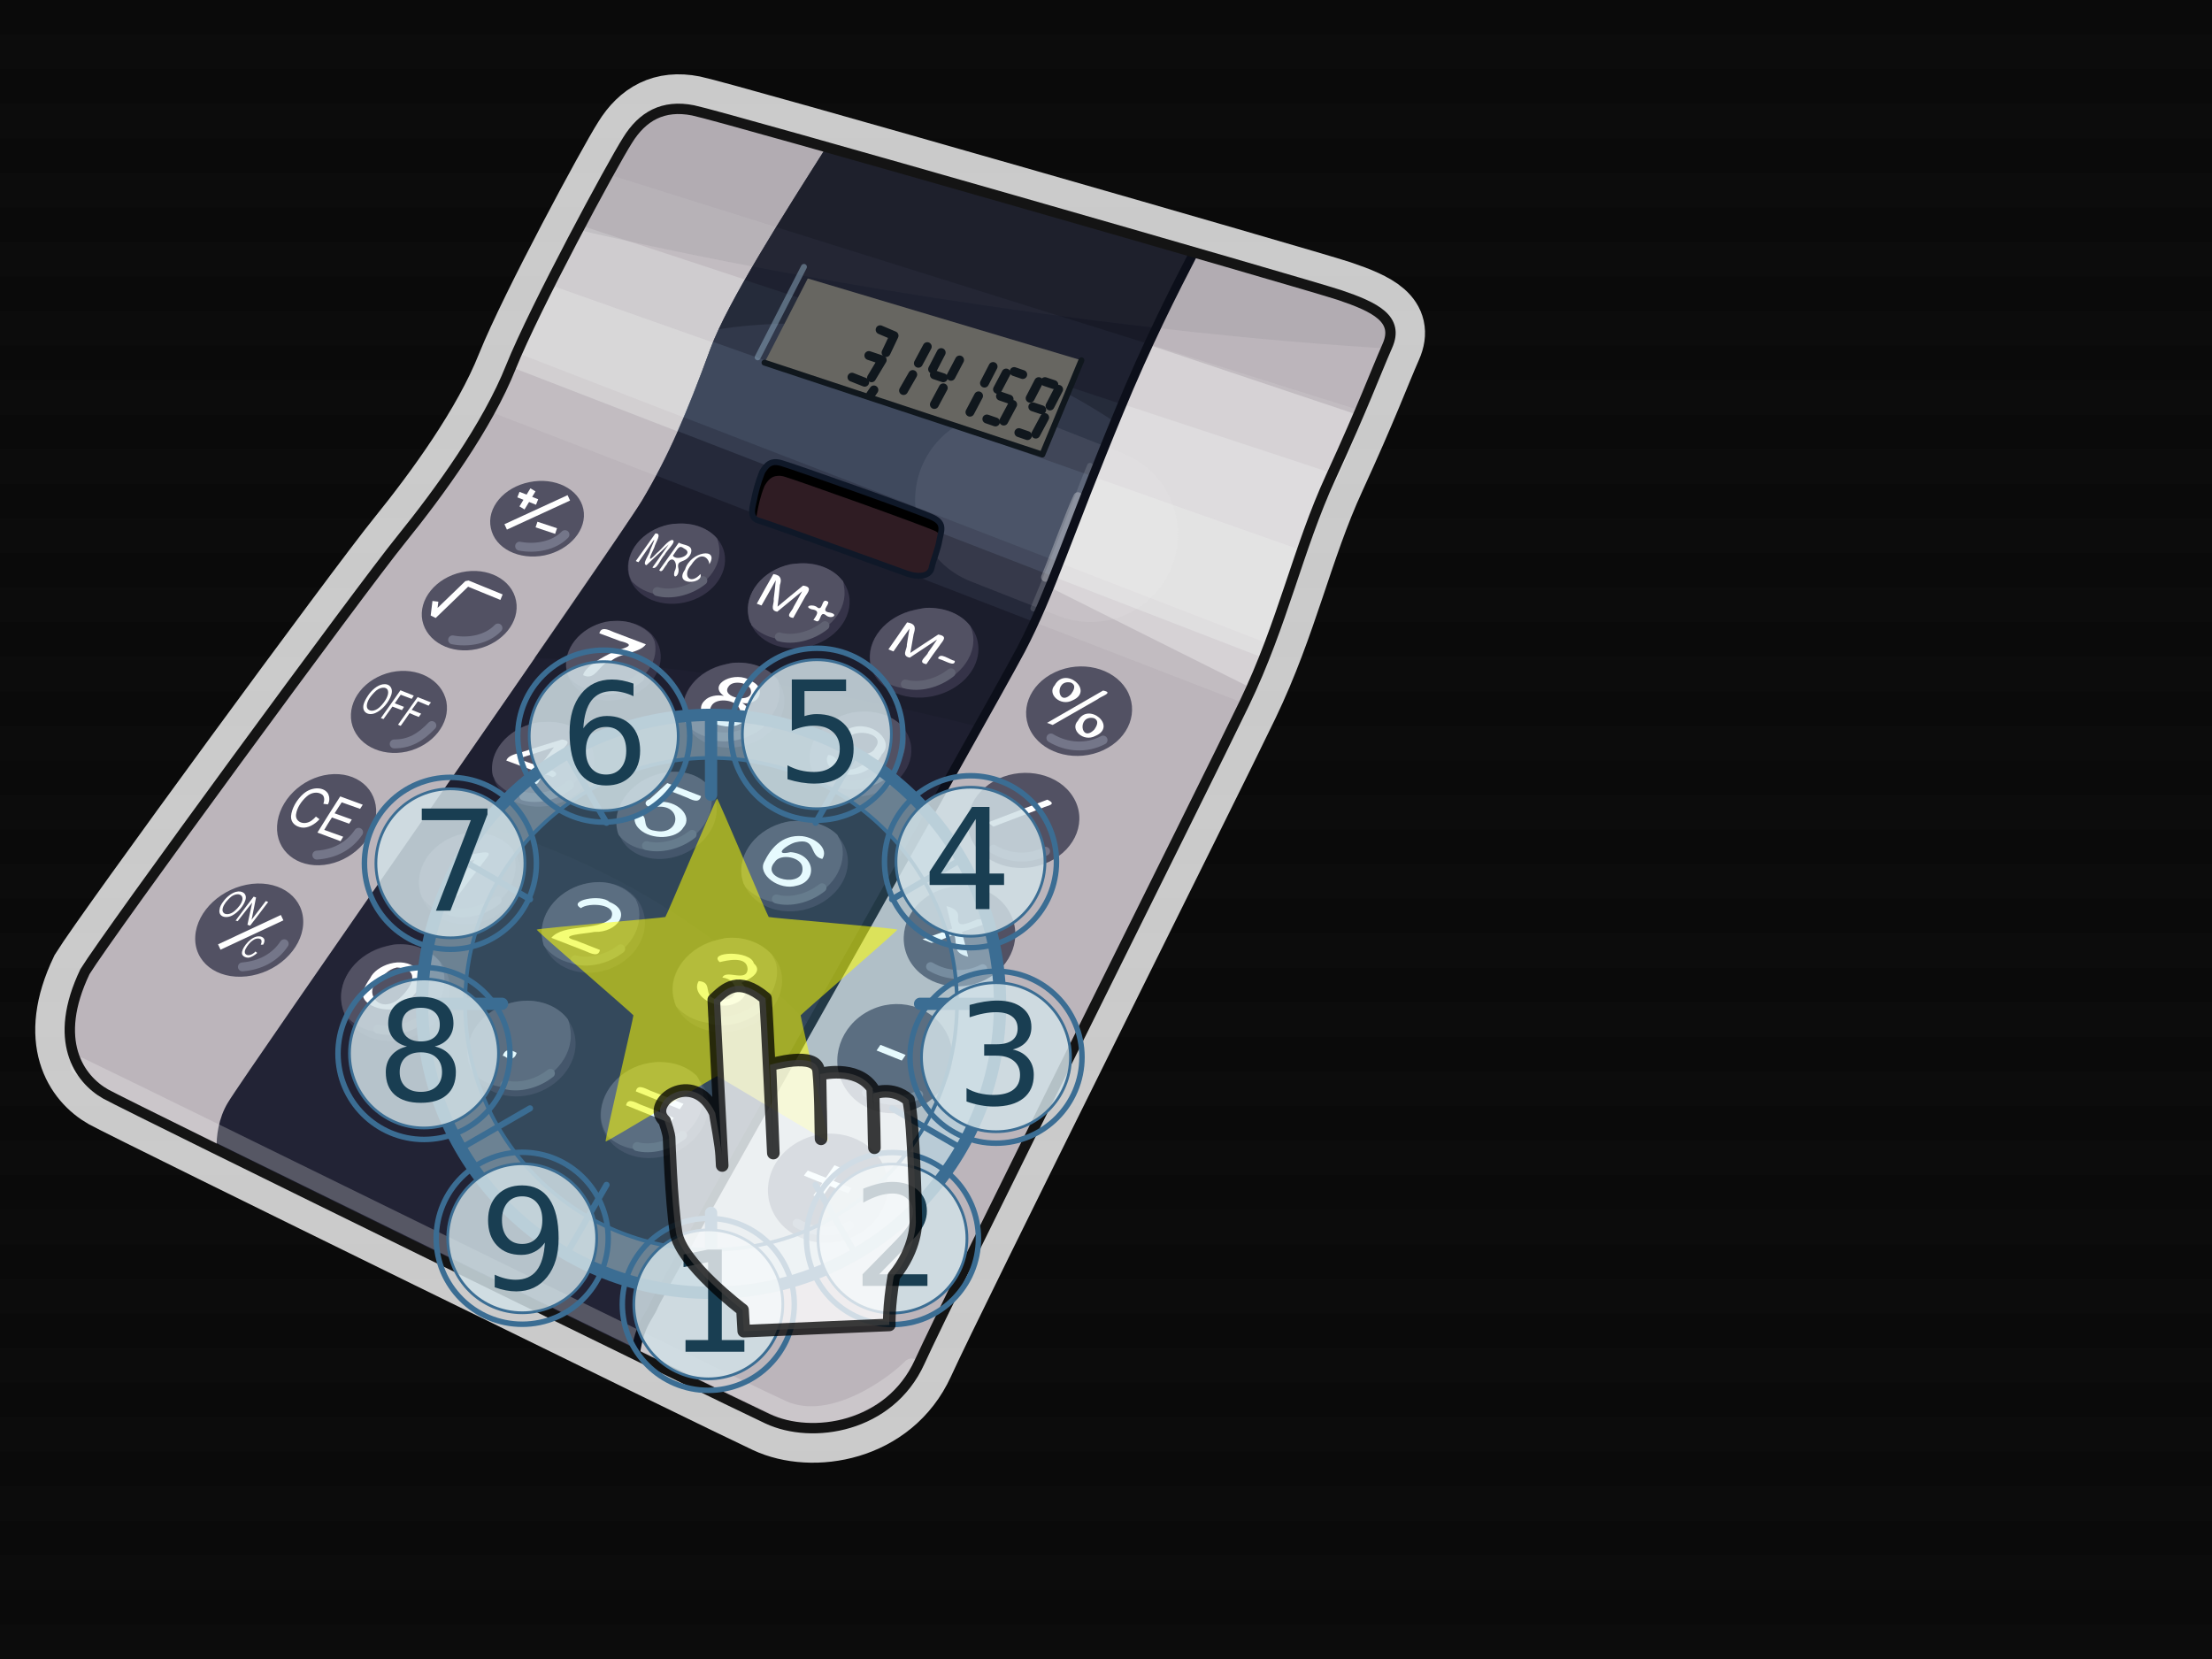 <?xml version="1.0" encoding="UTF-8" standalone="no"?>
<!-- Created with Inkscape (http://www.inkscape.org/) -->

<svg
   xmlns:dc="http://purl.org/dc/elements/1.1/"
   xmlns:cc="http://creativecommons.org/ns#"
   xmlns:rdf="http://www.w3.org/1999/02/22-rdf-syntax-ns#"
   xmlns:svg="http://www.w3.org/2000/svg"
   xmlns="http://www.w3.org/2000/svg"
   xmlns:sodipodi="http://sodipodi.sourceforge.net/DTD/sodipodi-0.dtd"
   xmlns:inkscape="http://www.inkscape.org/namespaces/inkscape"
   version="1.0"
   width="100%"
   height="100%"
   viewBox="0 0 640 480"
   id="svg2"
   sodipodi:version="0.32"
   inkscape:version="0.91 r13725"
   sodipodi:docname="operation.svg"
   inkscape:output_extension="org.inkscape.output.svg.inkscape">
  <rect x="0" y="0" width="640" height="480" fill="#333333" stroke="none"/>
  <sodipodi:namedview
     pagecolor="#ffffff"
     bordercolor="#666666"
     borderopacity="1"
     objecttolerance="10"
     gridtolerance="10"
     guidetolerance="10"
     inkscape:pageopacity="0"
     inkscape:pageshadow="2"
     inkscape:window-width="1025"
     inkscape:window-height="652"
     id="namedview142"
     showgrid="false"
     inkscape:zoom="0.49166667"
     inkscape:cx="320"
     inkscape:cy="240"
     inkscape:window-x="0"
     inkscape:window-y="0"
     inkscape:window-maximized="0"
     inkscape:current-layer="svg2" />
  <defs
     id="defs3" />
  <g
     style="opacity:0.8"
     id="splashbg">
    <rect
       x="0"
       y="0"
       width="640"
       height="480"
       style="fill:black;fill-opacity:0.95;"
       id="rect6" />
    <path
       d="M 0 0 L 0 10 L 640 10 L 640 0 L 0 0 z M 0 20 L 0 30 L 640 30 L 640 20 L 0 20 z M 0 40 L 0 50 L 640 50 L 640 40 L 0 40 z M 0 60 L 0 70 L 640 70 L 640 60 L 0 60 z M 0 80 L 0 90 L 640 90 L 640 80 L 0 80 z M 0 100 L 0 110 L 640 110 L 640 100 L 0 100 z M 0 120 L 0 130 L 640 130 L 640 120 L 0 120 z M 0 140 L 0 150 L 640 150 L 640 140 L 0 140 z M 0 160 L 0 170 L 640 170 L 640 160 L 0 160 z M 0 180 L 0 190 L 640 190 L 640 180 L 0 180 z M 0 200 L 0 210 L 640 210 L 640 200 L 0 200 z M 0 220 L 0 230 L 640 230 L 640 220 L 0 220 z M 0 240 L 0 250 L 640 250 L 640 240 L 0 240 z M 0 260 L 0 270 L 640 270 L 640 260 L 0 260 z M 0 280 L 0 290 L 640 290 L 640 280 L 0 280 z M 0 300 L 0 310 L 640 310 L 640 300 L 0 300 z M 0 320 L 0 330 L 640 330 L 640 320 L 0 320 z M 0 340 L 0 350 L 640 350 L 640 340 L 0 340 z M 0 360 L 0 370 L 640 370 L 640 360 L 0 360 z M 0 380 L 0 390 L 640 390 L 640 380 L 0 380 z M 0 400 L 0 410 L 640 410 L 640 400 L 0 400 z M 0 420 L 0 430 L 640 430 L 640 420 L 0 420 z M 0 440 L 0 450 L 640 450 L 640 440 L 0 440 z M 0 460 L 0 470 L 640 470 L 640 460 L 0 460 z "
       style="fill:black;"
       id="path8" />
  </g>
  <g
     style="display:inline"
     id="calculator01"
     transform="matrix(8.578,0,0,8.578,1.339,17.776)">
    <path
       d="M 2.71,30.7 C 1.6,33.02 2.51,34.32 3.41,34.83 C 4.32,35.33 24.22,45.08 25.73,45.78 C 27.24,46.49 29.85,46.08 30.86,43.87 C 31.86,41.66 40.51,24.37 41.81,21.66 C 43.12,18.94 43.62,16.43 44.73,14.02 C 45.84,11.6 46.24,10.5 46.64,9.59 C 47.04,8.69 46.24,8.29 45.03,7.88 C 43.82,7.48 24.22,1.85 23.22,1.65 C 22.21,1.45 21.51,1.85 21.01,2.66 C 20.5,3.46 17.89,8.29 17.08,10.3 C 16.28,12.31 14.67,14.52 13.37,16.13 C 12.06,17.74 3.51,29.4 2.71,30.7 z"
       id="path3817"
       style="fill:none;fill-opacity:1;fill-rule:evenodd;stroke:#ffffff;stroke-width:2.331;stroke-linecap:butt;stroke-linejoin:miter;stroke-miterlimit:4;stroke-dasharray:none;stroke-opacity:0.784" />
    <path
       style="fill:#bcb5bb;fill-opacity:1;fill-rule:evenodd;stroke:none"
       id="p3286"
       d="M 2.71,30.7 C 1.6,33.02 2.51,34.32 3.41,34.83 C 4.32,35.33 24.22,45.08 25.73,45.78 C 27.24,46.49 29.85,46.08 30.86,43.87 C 31.86,41.66 40.51,24.37 41.81,21.66 C 43.12,18.94 43.62,16.43 44.73,14.02 C 45.84,11.6 46.24,10.5 46.64,9.59 C 47.04,8.69 46.24,8.29 45.03,7.88 C 43.82,7.48 24.22,1.85 23.22,1.65 C 22.21,1.45 21.51,1.85 21.01,2.66 C 20.5,3.46 17.89,8.29 17.08,10.3 C 16.28,12.31 14.67,14.52 13.37,16.13 C 12.06,17.74 3.51,29.4 2.71,30.7 z" />
    <path
       style="fill:#e2e2e2;fill-opacity:0.18;fill-rule:evenodd;stroke:none;marker:none;visibility:visible;display:inline;overflow:visible;enable-background:accumulate"
       id="p3307"
       d="M 20.37,3.81 C 19.45,5.45 17.76,8.64 17.09,10.31 C 16.89,10.8 16.65,11.3 16.37,11.81 L 41.81,21.65 C 43.11,18.94 43.64,16.44 44.75,14.03 C 45.19,13.05 45.48,12.4 45.75,11.78 L 20.37,3.81 z" />
    <path
       style="fill:#e2e2e2;fill-opacity:0.43;fill-rule:evenodd;stroke:none;marker:none;visibility:visible;display:inline;overflow:visible;enable-background:accumulate"
       id="p3311"
       d="M 19.43,5.53 C 18.62,7.06 17.83,8.64 17.31,9.84 L 42.65,19.65 C 43.4,17.69 43.92,15.84 44.75,14.03 C 44.77,13.97 44.78,13.96 44.81,13.9 L 19.43,5.53 z" />
    <path
       style="fill:#e2e2e2;fill-opacity:0.5;fill-rule:evenodd;stroke:none;display:inline"
       id="p3309"
       d="M 18.37,7.53 C 17.83,8.59 17.36,9.63 17.09,10.31 L 42.46,20.12 C 42.96,18.87 43.37,17.67 43.78,16.5 L 18.37,7.53 z" />
    <path
       style="fill:none;fill-rule:evenodd;stroke:#f3f3f3;stroke-width:8.69;stroke-linecap:butt;stroke-linejoin:miter;stroke-miterlimit:4;stroke-dasharray:none;stroke-opacity:0.39"
       id="p3451"
       d="M 38.1,19.16 C 38.71,17.94 39.19,15.76 39.68,14.67 C 40.16,13.7 41.06,12.41 41.67,10.59" />
    <path
       style="fill:#222335;fill-opacity:1;fill-rule:evenodd;stroke:none;display:inline"
       id="p3292"
       d="M 27.71,2.9 C 26.37,5.01 24.38,8.12 23.81,9.68 C 23,11.89 22.4,13.3 21.5,14.81 C 20.59,16.32 8.13,34.11 7.53,35.12 C 7.21,35.65 7.14,36.25 7.15,36.68 C 11.15,38.67 16.67,41.34 21.28,43.59 C 21.42,42.57 21.74,42.36 21.9,41.96 C 22.1,41.46 33.27,21.75 34.28,19.84 C 35.28,17.93 35.88,15.93 37.59,11.81 C 38.53,9.53 39.44,7.74 40.12,6.43 C 36.35,5.34 31.94,4.09 27.71,2.9 z" />
    <path
       style="fill:#181926;fill-opacity:0.33;fill-rule:evenodd;stroke:none;marker:none;visibility:visible;display:inline;overflow:visible;enable-background:accumulate"
       id="p3348"
       d="M 27.71,2.9 C 26.37,5.01 24.38,8.12 23.81,9.68 C 23,11.89 22.4,13.3 21.5,14.81 C 21.04,15.57 17.66,20.45 14.34,25.25 C 18.74,26.36 23.12,28.32 27.18,32.53 C 30.32,26.96 33.74,20.87 34.28,19.84 C 35.28,17.93 35.88,15.93 37.59,11.81 C 38.53,9.53 39.44,7.74 40.12,6.43 C 36.35,5.34 31.94,4.09 27.71,2.9 z" />
    <path
       style="fill:none;fill-rule:evenodd;stroke:#fafafa;stroke-width:0.6;stroke-linecap:round;stroke-linejoin:miter;stroke-miterlimit:4;stroke-dasharray:none;stroke-opacity:0.24"
       id="p2509"
       d="M 2.52,33.89 C 5.15,35.15 24.61,44.74 26.26,45.47 C 27.92,46.2 30.01,44.64 30.59,44.05" />
    <path
       style="fill:#797a7d;fill-opacity:0.16;fill-rule:evenodd;stroke:none"
       id="p3371"
       d="M 22.53,1.62 C 21.88,1.69 21.37,2.05 21,2.65 C 20.77,3.01 20.06,4.32 19.34,5.68 C 27.97,7.68 38.44,9.19 46.62,9.68 C 46.63,9.66 46.64,9.61 46.65,9.59 C 47.05,8.68 46.23,8.27 45.03,7.87 C 43.82,7.47 24.22,1.85 23.21,1.65 C 22.96,1.6 22.74,1.6 22.53,1.62 z" />
    <path
       style="fill:#181926;fill-opacity:0.33;fill-rule:evenodd;stroke:none"
       id="p3346"
       d="M 27.71,2.9 C 26.37,5.01 24.38,8.12 23.81,9.68 C 23,11.89 22.4,13.3 21.5,14.81 C 21.21,15.28 19.69,17.48 17.87,20.12 C 23.09,20.32 28.38,21.33 32.81,22.43 C 33.15,21.82 34.16,20.05 34.28,19.84 C 35.28,17.93 35.88,15.93 37.59,11.81 C 38.53,9.53 39.44,7.74 40.12,6.43 C 36.35,5.34 31.94,4.09 27.71,2.9 z" />
    <path
       style="fill:none;fill-rule:evenodd;stroke:#fdfdfd;stroke-width:5.9;stroke-linecap:round;stroke-linejoin:miter;stroke-miterlimit:4;stroke-dasharray:none;stroke-opacity:0.09;display:inline"
       id="p3472"
       d="M 33.66,14.79 L 36.63,15.96" />
    <path
       style="fill:#6d82a0;fill-opacity:0.12;fill-rule:evenodd;stroke:none;marker:none;visibility:visible;display:inline;overflow:visible;enable-background:accumulate"
       id="p3331"
       d="M 26.03,5.59 C 25.06,7.15 24.16,8.7 23.81,9.68 C 23.15,11.48 22.62,12.74 21.96,13.96 L 34.71,18.9 C 35.48,17.23 36.15,15.27 37.59,11.81 C 37.93,10.98 38.26,10.23 38.59,9.53 L 26.03,5.59 z" />
    <path
       style="fill:none;fill-rule:evenodd;stroke:#ffffff;stroke-width:0.2;stroke-linecap:round;stroke-linejoin:miter;stroke-miterlimit:4;stroke-dasharray:none;stroke-opacity:0.13"
       id="p3477"
       d="M 34.7,18.45 C 35.09,17.53 35.64,16.13 35.75,15.85 C 35.85,15.58 36.46,13.98 36.61,13.64" />
    <path
       style="fill:#8ba7c0;fill-opacity:0.12;fill-rule:evenodd;stroke:none;marker:none;visibility:visible;display:inline;overflow:visible;enable-background:accumulate"
       id="p3333"
       d="M 24.96,7.37 C 24.46,8.26 24.02,9.1 23.81,9.68 C 23.48,10.57 23.19,11.31 22.9,12 L 35.59,16.9 C 36.1,15.6 36.67,14.02 37.59,11.81 C 37.62,11.72 37.65,11.64 37.68,11.56 L 24.96,7.37 z" />
    <path
       style="fill:#859ebb;fill-opacity:0.17;fill-rule:evenodd;stroke:none;display:inline"
       id="p3335"
       d="M 23.9,9.46 C 23.87,9.53 23.83,9.62 23.81,9.68 C 23.41,10.78 23.04,11.65 22.68,12.46 L 35.37,17.37 C 35.74,16.44 36.18,15.35 36.71,14 L 23.9,9.46 z" />
    <path
       style="fill:#141520;fill-opacity:0.38;fill-rule:evenodd;stroke:none"
       id="p3366"
       d="M 27.71,2.9 C 26.54,4.75 24.87,7.36 24.09,9.03 C 29.33,8.25 34.16,9.97 37.43,12.15 C 37.49,12.02 37.53,11.94 37.59,11.81 C 38.53,9.53 39.44,7.74 40.12,6.43 C 36.35,5.34 31.94,4.09 27.71,2.9 z" />
    <path
       style="fill:#676661;fill-opacity:1;fill-rule:evenodd;stroke:none;display:inline"
       id="p3361"
       d="M 36.32,10.08 L 27.09,7.32 L 25.63,10.16 L 35,13.26 L 36.32,10.08 z" />
    <path
       style="fill:none;fill-rule:evenodd;stroke:#8eabc1;stroke-width:0.2;stroke-linecap:round;stroke-linejoin:miter;stroke-miterlimit:4;stroke-dasharray:none;stroke-opacity:0.51"
       id="p3364"
       d="M 25.4,9.98 L 26.96,6.93" />
    <path
       style="fill:#000000;fill-opacity:1;fill-rule:evenodd;stroke:none;display:inline"
       id="p3453"
       d="M 25.55,13.85 C 25.7,13.6 25.85,13.44 26.21,13.55 C 26.57,13.65 30.91,15.18 31.32,15.39 C 31.73,15.59 31.58,15.85 31.53,16.15 C 31.48,16.46 31.32,16.82 31.27,17.07 C 31.22,17.33 30.91,17.43 30.45,17.28 C 29.99,17.12 25.8,15.59 25.44,15.49 C 25.09,15.39 25.23,15.03 25.28,14.77 C 25.33,14.52 25.4,14.23 25.55,13.85 z" />
    <path
       style="fill:#2f1c23;fill-opacity:1;fill-rule:evenodd;stroke:none;display:inline"
       id="p3456"
       d="M 26.07,13.98 C 25.86,13.99 25.74,14.13 25.63,14.32 C 25.48,14.69 25.43,14.97 25.38,15.23 C 25.37,15.28 25.36,15.35 25.35,15.41 C 25.38,15.43 25.39,15.46 25.44,15.48 C 25.8,15.58 29.98,17.13 30.44,17.29 C 30.9,17.44 31.23,17.32 31.28,17.07 C 31.33,16.81 31.48,16.47 31.53,16.16 C 31.54,16.1 31.55,16.04 31.57,15.98 C 31.52,15.93 31.48,15.89 31.41,15.85 C 31,15.65 26.67,14.11 26.32,14.01 C 26.23,13.98 26.13,13.97 26.07,13.98 z" />
    <path
       style="fill:none;fill-rule:evenodd;stroke:#f5f5f5;stroke-width:0.3;stroke-linecap:round;stroke-linejoin:miter;stroke-miterlimit:4;stroke-dasharray:none;stroke-opacity:0.3"
       id="p3475"
       d="M 35.11,17.4 C 35.43,16.64 35.97,15.14 36.2,14.68" />
    <path
       style="fill:#525163;fill-opacity:1;fill-rule:evenodd;stroke:none;marker:none;visibility:visible;display:inline;overflow:visible;enable-background:accumulate"
       id="p3479"
       d="M 19.52,15.1 C 19.66,15.78 19.07,16.48 18.21,16.66 C 17.35,16.83 16.54,16.43 16.4,15.74 C 16.25,15.06 16.84,14.36 17.7,14.19 C 18.56,14.01 19.38,14.42 19.52,15.1 z" />
    <path
       style="fill:#525163;fill-opacity:1;fill-rule:evenodd;stroke:none;marker:none;visibility:visible;display:inline;overflow:visible;enable-background:accumulate"
       id="p3481"
       d="M 17.25,18.19 C 17.39,18.9 16.8,19.63 15.93,19.82 C 15.06,20.01 14.24,19.58 14.09,18.86 C 13.95,18.15 14.54,17.42 15.41,17.23 C 16.29,17.04 17.11,17.47 17.25,18.19 z" />
    <path
       style="fill:#525163;fill-opacity:1;fill-rule:evenodd;stroke:none;marker:none;visibility:visible;display:inline;overflow:visible;enable-background:accumulate"
       id="p3483"
       d="M 14.9,21.59 C 15.04,22.33 14.44,23.08 13.56,23.28 C 12.68,23.47 11.85,23.03 11.7,22.29 C 11.56,21.55 12.15,20.8 13.04,20.6 C 13.92,20.41 14.75,20.85 14.9,21.59 z" />
    <path
       style="fill:#525163;fill-opacity:1;fill-rule:evenodd;stroke:none;marker:none;visibility:visible;display:inline;overflow:visible;enable-background:accumulate"
       id="p3487"
       d="M 12.53,25.38 C 12.48,26.22 11.7,26.99 10.78,27.1 C 9.86,27.21 9.14,26.62 9.19,25.78 C 9.24,24.93 10.02,24.16 10.94,24.05 C 11.87,23.94 12.58,24.54 12.53,25.38 z" />
    <path
       style="fill:#525163;fill-opacity:1;fill-rule:evenodd;stroke:none;marker:none;visibility:visible;display:inline;overflow:visible;enable-background:accumulate"
       id="p3489"
       d="M 10.07,29.1 C 10.02,29.96 9.17,30.75 8.16,30.86 C 7.15,30.97 6.38,30.37 6.43,29.51 C 6.48,28.65 7.33,27.86 8.34,27.74 C 9.35,27.63 10.12,28.24 10.07,29.1 z" />
    <path
       style="fill:#353348;fill-opacity:1;fill-rule:evenodd;stroke:none;marker:none;visibility:visible;display:inline;overflow:visible;enable-background:accumulate"
       id="p3491"
       d="M 24.28,16.59 C 24.42,17.32 23.82,18.06 22.93,18.25 C 22.03,18.44 21.19,18 21.04,17.28 C 20.9,16.56 21.5,15.82 22.4,15.63 C 23.29,15.44 24.13,15.87 24.28,16.59 z" />
    <path
       style="fill:#353348;fill-opacity:1;fill-rule:evenodd;stroke:none;marker:none;visibility:visible;display:inline;overflow:visible;enable-background:accumulate"
       id="p3493"
       d="M 28.48,18 C 28.63,18.76 28,19.55 27.06,19.75 C 26.12,19.95 25.24,19.49 25.09,18.72 C 24.94,17.96 25.57,17.17 26.51,16.97 C 27.44,16.77 28.32,17.23 28.48,18 z" />
    <path
       style="fill:#353348;fill-opacity:1;fill-rule:evenodd;stroke:none;marker:none;visibility:visible;display:inline;overflow:visible;enable-background:accumulate"
       id="p3495"
       d="M 32.82,19.57 C 32.99,20.38 32.31,21.2 31.31,21.41 C 30.31,21.62 29.36,21.14 29.2,20.33 C 29.04,19.53 29.71,18.7 30.71,18.49 C 31.71,18.28 32.66,18.76 32.82,19.57 z" />
    <path
       style="fill:#525163;fill-opacity:1;fill-rule:evenodd;stroke:none;marker:none;visibility:visible;display:inline;overflow:visible;enable-background:accumulate"
       id="p3497"
       d="M 37.83,21.17 C 38.28,21.9 37.94,22.82 37.06,23.23 C 36.18,23.64 35.1,23.38 34.65,22.66 C 34.2,21.93 34.55,21.01 35.43,20.6 C 36.31,20.19 37.38,20.45 37.83,21.17 z" />
    <path
       style="fill:#353348;fill-opacity:1;fill-rule:evenodd;stroke:none;marker:none;visibility:visible;display:inline;overflow:visible;enable-background:accumulate"
       id="p3499"
       d="M 22.11,19.87 C 22.25,20.59 21.66,21.32 20.79,21.51 C 19.92,21.7 19.1,21.27 18.95,20.55 C 18.81,19.83 19.4,19.1 20.27,18.92 C 21.15,18.73 21.97,19.16 22.11,19.87 z" />
    <path
       style="fill:#353348;fill-opacity:1;fill-rule:evenodd;stroke:none;marker:none;visibility:visible;display:inline;overflow:visible;enable-background:accumulate"
       id="p3503"
       d="M 26.28,21.35 C 26.43,22.12 25.8,22.9 24.86,23.1 C 23.93,23.3 23.05,22.84 22.89,22.08 C 22.74,21.31 23.37,20.53 24.31,20.33 C 25.25,20.13 26.13,20.59 26.28,21.35 z" />
    <path
       style="fill:#353348;fill-opacity:1;fill-rule:evenodd;stroke:none;marker:none;visibility:visible;display:inline;overflow:visible;enable-background:accumulate"
       id="p3505"
       d="M 30.56,23 C 30.72,23.77 30.08,24.55 29.14,24.75 C 28.21,24.95 27.33,24.49 27.17,23.73 C 27.02,22.96 27.65,22.18 28.59,21.98 C 29.53,21.78 30.41,22.24 30.56,23 z" />
    <path
       style="fill:#525163;fill-opacity:1;fill-rule:evenodd;stroke:none;marker:none;visibility:visible;display:inline;overflow:visible;enable-background:accumulate"
       id="p3507"
       d="M 36.04,24.81 C 36.52,25.58 36.15,26.56 35.22,27 C 34.3,27.43 33.17,27.16 32.69,26.39 C 32.22,25.62 32.59,24.64 33.51,24.2 C 34.43,23.77 35.57,24.04 36.04,24.81 z" />
    <path
       style="fill:#353348;fill-opacity:1;fill-rule:evenodd;stroke:none;marker:none;visibility:visible;display:inline;overflow:visible;enable-background:accumulate"
       id="p3509"
       d="M 19.86,23.34 C 20.01,24.11 19.38,24.89 18.44,25.09 C 17.51,25.29 16.63,24.83 16.47,24.07 C 16.32,23.3 16.95,22.52 17.89,22.32 C 18.83,22.12 19.71,22.57 19.86,23.34 z" />
    <path
       style="fill:#353348;fill-opacity:1;fill-rule:evenodd;stroke:none;marker:none;visibility:visible;display:inline;overflow:visible;enable-background:accumulate"
       id="p3511"
       d="M 23.94,24.78 C 24.22,25.51 23.74,26.39 22.85,26.75 C 21.96,27.11 21.01,26.81 20.73,26.08 C 20.44,25.36 20.93,24.47 21.82,24.11 C 22.71,23.75 23.66,24.05 23.94,24.78 z" />
    <path
       style="fill:#353348;fill-opacity:1;fill-rule:evenodd;stroke:none;marker:none;visibility:visible;display:inline;overflow:visible;enable-background:accumulate"
       id="p3513"
       d="M 28.42,26.75 C 28.58,27.57 27.92,28.4 26.94,28.62 C 25.96,28.83 25.04,28.34 24.88,27.53 C 24.72,26.71 25.39,25.87 26.36,25.66 C 27.34,25.45 28.26,25.94 28.42,26.75 z" />
    <path
       style="fill:#525163;fill-opacity:1;fill-rule:evenodd;stroke:none;marker:none;visibility:visible;display:inline;overflow:visible;enable-background:accumulate"
       id="p3515"
       d="M 33.88,28.67 C 34.36,29.49 33.99,30.52 33.07,30.98 C 32.14,31.44 31.01,31.15 30.53,30.34 C 30.06,29.52 30.43,28.49 31.35,28.03 C 32.28,27.57 33.41,27.85 33.88,28.67 z" />
    <path
       style="fill:#353348;fill-opacity:1;fill-rule:evenodd;stroke:none;marker:none;visibility:visible;display:inline;overflow:visible;enable-background:accumulate"
       id="p3517"
       d="M 17.39,27.16 C 17.54,27.99 16.91,28.84 15.97,29.05 C 15.04,29.27 14.15,28.77 14,27.95 C 13.85,27.12 14.48,26.28 15.42,26.06 C 16.35,25.84 17.24,26.34 17.39,27.16 z" />
    <path
       style="fill:#353348;fill-opacity:1;fill-rule:evenodd;stroke:none;marker:none;visibility:visible;display:inline;overflow:visible;enable-background:accumulate"
       id="p3519"
       d="M 21.59,28.92 C 21.68,29.75 20.97,30.55 20.02,30.71 C 19.06,30.87 18.22,30.33 18.13,29.5 C 18.05,28.67 18.76,27.87 19.71,27.71 C 20.67,27.55 21.51,28.09 21.59,28.92 z" />
    <path
       style="fill:#353348;fill-opacity:1;fill-rule:evenodd;stroke:none;marker:none;visibility:visible;display:inline;overflow:visible;enable-background:accumulate"
       id="p3521"
       d="M 26.2,30.75 C 26.36,31.6 25.68,32.46 24.67,32.69 C 23.66,32.91 22.71,32.4 22.55,31.55 C 22.38,30.71 23.07,29.84 24.07,29.62 C 25.08,29.4 26.03,29.91 26.2,30.75 z" />
    <path
       style="fill:#525163;fill-opacity:1;fill-rule:evenodd;stroke:none;marker:none;visibility:visible;display:inline;overflow:visible;enable-background:accumulate"
       id="p3523"
       d="M 31.75,32.73 C 32.24,33.62 31.86,34.74 30.91,35.24 C 29.96,35.74 28.79,35.43 28.3,34.54 C 27.81,33.65 28.19,32.53 29.14,32.03 C 30.09,31.53 31.26,31.85 31.75,32.73 z" />
    <path
       style="fill:#353348;fill-opacity:1;fill-rule:evenodd;stroke:none;marker:none;visibility:visible;display:inline;overflow:visible;enable-background:accumulate"
       id="p3525"
       d="M 14.99,31 C 15.15,31.87 14.48,32.76 13.48,32.99 C 12.48,33.22 11.54,32.7 11.38,31.82 C 11.21,30.95 11.89,30.06 12.89,29.83 C 13.89,29.6 14.83,30.12 14.99,31 z" />
    <path
       style="fill:#353348;fill-opacity:1;fill-rule:evenodd;stroke:none;marker:none;visibility:visible;display:inline;overflow:visible;enable-background:accumulate"
       id="p3527"
       d="M 19.25,32.99 C 19.34,33.86 18.6,34.71 17.6,34.88 C 16.59,35.05 15.71,34.48 15.62,33.6 C 15.53,32.72 16.27,31.88 17.28,31.71 C 18.28,31.54 19.16,32.11 19.25,32.99 z" />
    <path
       style="fill:#353348;fill-opacity:1;fill-rule:evenodd;stroke:none;marker:none;visibility:visible;display:inline;overflow:visible;enable-background:accumulate"
       id="p3529"
       d="M 23.73,35.07 C 23.82,35.95 23.08,36.79 22.08,36.96 C 21.08,37.13 20.19,36.56 20.1,35.68 C 20.02,34.81 20.76,33.96 21.76,33.79 C 22.76,33.62 23.64,34.2 23.73,35.07 z" />
    <path
       style="fill:#525163;fill-opacity:1;fill-rule:evenodd;stroke:none;marker:none;visibility:visible;display:inline;overflow:visible;enable-background:accumulate"
       id="p3531"
       d="M 29.57,37.1 C 30.08,37.99 29.69,39.11 28.69,39.61 C 27.7,40.11 26.48,39.79 25.97,38.91 C 25.46,38.02 25.85,36.9 26.85,36.4 C 27.84,35.9 29.06,36.22 29.57,37.1 z" />
    <path
       style="fill:#525163;fill-opacity:1;fill-rule:evenodd;stroke:none;marker:none;visibility:visible;display:inline;overflow:visible;enable-background:accumulate"
       id="p3558"
       d="M 22.71,15.59 C 22.6,15.59 22.51,15.6 22.4,15.62 C 21.51,15.81 20.91,16.55 21.06,17.28 C 21.08,17.37 21.11,17.45 21.15,17.53 C 21.5,17.91 22.11,18.1 22.75,17.96 C 23.64,17.77 24.23,17.03 24.09,16.31 C 24.07,16.23 24.06,16.16 24.03,16.09 C 23.74,15.75 23.25,15.56 22.71,15.59 z M 26.84,16.93 C 26.72,16.94 26.61,16.94 26.5,16.96 C 25.56,17.16 24.94,17.95 25.09,18.71 C 25.1,18.79 25.12,18.86 25.15,18.93 C 25.16,18.94 25.17,18.95 25.18,18.96 C 25.19,18.97 25.18,18.99 25.18,19 C 25.55,19.41 26.2,19.61 26.87,19.46 C 27.81,19.26 28.46,18.48 28.31,17.71 C 28.3,17.65 28.3,17.58 28.28,17.53 C 28.27,17.51 28.25,17.51 28.25,17.5 C 27.95,17.12 27.42,16.91 26.84,16.93 z M 31.09,18.43 C 30.97,18.44 30.84,18.47 30.71,18.5 C 29.71,18.71 29.05,19.53 29.21,20.34 C 29.23,20.43 29.24,20.51 29.28,20.59 C 29.28,20.6 29.3,20.61 29.31,20.62 C 29.69,21.06 30.39,21.27 31.12,21.12 C 32.12,20.91 32.82,20.08 32.65,19.28 C 32.64,19.21 32.61,19.15 32.59,19.09 C 32.58,19.07 32.57,19.04 32.56,19.03 C 32.25,18.63 31.7,18.41 31.09,18.43 z M 20.59,18.87 C 20.48,18.87 20.39,18.88 20.28,18.9 C 19.4,19.09 18.82,19.84 18.96,20.56 C 18.98,20.65 19.02,20.73 19.06,20.81 C 19.4,21.17 20,21.35 20.62,21.21 C 21.49,21.03 22.08,20.3 21.93,19.59 C 21.91,19.5 21.85,19.42 21.81,19.34 C 21.52,19.04 21.08,18.85 20.59,18.87 z M 24.65,20.28 C 24.54,20.28 24.42,20.31 24.31,20.34 C 23.37,20.54 22.75,21.32 22.9,22.09 C 22.92,22.16 22.94,22.24 22.96,22.31 C 22.97,22.32 22.99,22.33 23,22.34 C 23,22.35 22.99,22.36 23,22.37 C 23.36,22.77 24.01,22.95 24.68,22.81 C 25.62,22.61 26.27,21.82 26.12,21.06 C 26.11,21 26.11,20.93 26.09,20.87 C 26.08,20.86 26.07,20.85 26.06,20.84 C 25.76,20.46 25.23,20.25 24.65,20.28 z M 28.93,21.93 C 28.82,21.94 28.71,21.94 28.59,21.96 C 27.65,22.16 27.03,22.95 27.18,23.71 C 27.2,23.79 27.22,23.86 27.25,23.93 C 27.25,23.94 27.27,23.95 27.28,23.96 C 27.28,23.97 27.27,23.99 27.28,24 C 27.64,24.41 28.29,24.61 28.96,24.46 C 29.9,24.26 30.52,23.48 30.37,22.71 C 30.35,22.63 30.34,22.54 30.31,22.46 C 30.01,22.11 29.49,21.91 28.93,21.93 z M 18.25,22.28 C 18.13,22.28 18.02,22.28 17.9,22.31 C 16.97,22.51 16.31,23.29 16.46,24.06 C 16.47,24.11 16.51,24.16 16.53,24.21 C 16.54,24.23 16.54,24.26 16.56,24.28 C 16.91,24.72 17.57,24.96 18.28,24.81 C 19.21,24.61 19.84,23.82 19.68,23.06 C 19.67,22.97 19.65,22.88 19.62,22.81 C 19.32,22.45 18.81,22.25 18.25,22.28 z M 22.5,23.96 C 22.28,23.98 22.03,24.03 21.81,24.12 C 20.92,24.48 20.43,25.36 20.71,26.09 C 21.11,26.6 21.92,26.77 22.68,26.46 C 23.56,26.11 24.04,25.25 23.78,24.53 C 23.77,24.52 23.78,24.5 23.78,24.5 C 23.76,24.46 23.73,24.43 23.71,24.4 C 23.43,24.09 22.99,23.94 22.5,23.96 z M 26.71,25.62 C 26.59,25.63 26.49,25.62 26.37,25.65 C 25.39,25.86 24.71,26.71 24.87,27.53 C 24.89,27.6 24.9,27.67 24.93,27.75 C 24.94,27.76 24.95,27.76 24.96,27.78 C 24.97,27.79 24.96,27.8 24.96,27.81 C 25.34,28.27 26.05,28.5 26.78,28.34 C 27.75,28.13 28.4,27.28 28.25,26.46 C 28.23,26.37 28.19,26.29 28.15,26.21 C 28.13,26.17 28.11,26.13 28.09,26.09 C 28.08,26.08 28.07,26.07 28.06,26.06 C 27.73,25.75 27.23,25.6 26.71,25.62 z M 15.78,26.03 C 15.66,26.03 15.55,26.03 15.43,26.06 C 14.5,26.27 13.84,27.11 14,27.93 C 14.01,28.04 14.05,28.12 14.09,28.21 C 14.44,28.7 15.11,28.94 15.81,28.78 C 16.74,28.56 17.37,27.7 17.21,26.87 C 17.2,26.78 17.18,26.7 17.15,26.62 C 17.14,26.6 17.13,26.58 17.12,26.56 C 16.82,26.19 16.32,26 15.78,26.03 z M 20.06,27.68 C 19.94,27.68 19.83,27.69 19.71,27.71 C 18.76,27.87 18.04,28.67 18.12,29.5 C 18.13,29.6 18.15,29.71 18.18,29.81 C 18.51,30.28 19.14,30.55 19.84,30.43 C 20.79,30.27 21.49,29.48 21.4,28.65 C 21.39,28.5 21.34,28.37 21.28,28.25 C 21,27.91 20.57,27.69 20.06,27.68 z M 24.43,29.56 C 24.31,29.56 24.21,29.59 24.09,29.62 C 23.08,29.84 22.39,30.71 22.56,31.56 C 22.58,31.66 22.61,31.78 22.65,31.87 C 23.04,32.33 23.76,32.56 24.5,32.4 C 25.5,32.18 26.19,31.31 26.03,30.46 C 26,30.33 25.93,30.23 25.87,30.12 C 25.53,29.75 25.01,29.53 24.43,29.56 z M 13.25,29.78 C 13.12,29.78 13.03,29.81 12.9,29.84 C 11.9,30.07 11.21,30.94 11.37,31.81 C 11.39,31.92 11.42,32.02 11.46,32.12 C 11.84,32.63 12.56,32.88 13.31,32.71 C 14.31,32.49 14.97,31.59 14.81,30.71 C 14.79,30.62 14.75,30.52 14.71,30.43 C 14.7,30.41 14.69,30.39 14.68,30.37 C 14.36,29.98 13.83,29.75 13.25,29.78 z M 17.65,31.68 C 17.53,31.68 17.4,31.69 17.28,31.71 C 16.27,31.88 15.53,32.71 15.62,33.59 C 15.64,33.76 15.7,33.91 15.78,34.06 C 15.8,34.09 15.81,34.12 15.84,34.15 C 16.22,34.52 16.81,34.69 17.43,34.59 C 18.43,34.42 19.18,33.59 19.09,32.71 C 19.07,32.57 19.05,32.43 19,32.31 C 18.71,31.92 18.21,31.69 17.65,31.68 z M 22.12,33.75 C 22,33.74 21.87,33.76 21.75,33.78 C 20.74,33.94 20.03,34.81 20.12,35.68 C 20.14,35.85 20.2,36.01 20.28,36.15 C 20.3,36.18 20.31,36.22 20.34,36.25 C 20.71,36.61 21.28,36.79 21.9,36.68 C 22.9,36.51 23.65,35.65 23.56,34.78 C 23.54,34.6 23.47,34.45 23.4,34.31 C 23.38,34.28 23.37,34.24 23.34,34.21 C 23.04,33.92 22.6,33.75 22.12,33.75 z" />
    <path
       style="fill:none;fill-rule:evenodd;stroke:#747689;stroke-width:0.3;stroke-linecap:round;stroke-linejoin:miter;stroke-miterlimit:4;stroke-dasharray:none;stroke-opacity:1"
       id="p3621"
       d="M 17.37,16.35 C 17.89,16.45 18.52,16.35 18.9,15.96" />
    <path
       style="fill:none;fill-rule:evenodd;stroke:#747689;stroke-width:0.3;stroke-linecap:round;stroke-linejoin:miter;stroke-miterlimit:4;stroke-dasharray:none;stroke-opacity:1;display:inline"
       id="p3627"
       d="M 15.11,19.51 C 15.63,19.61 16.26,19.51 16.64,19.11" />
    <path
       style="fill:none;fill-rule:evenodd;stroke:#747689;stroke-width:0.3;stroke-linecap:round;stroke-linejoin:miter;stroke-miterlimit:4;stroke-dasharray:none;stroke-opacity:1;display:inline"
       id="p3629"
       d="M 13.14,23.02 C 13.66,23.02 14.03,22.8 14.41,22.4" />
    <path
       style="fill:none;fill-rule:evenodd;stroke:#747689;stroke-width:0.3;stroke-linecap:round;stroke-linejoin:miter;stroke-miterlimit:4;stroke-dasharray:none;stroke-opacity:1;display:inline"
       id="p3631"
       d="M 10.53,26.77 C 11.13,26.73 11.62,26.47 11.94,26" />
    <path
       style="fill:none;fill-rule:evenodd;stroke:#747689;stroke-width:0.3;stroke-linecap:round;stroke-linejoin:miter;stroke-miterlimit:4;stroke-dasharray:none;stroke-opacity:1;display:inline"
       id="p3633"
       d="M 8.02,30.54 C 8.62,30.49 9.12,30.23 9.43,29.76" />
    <path
       style="fill:none;fill-opacity:1;fill-rule:evenodd;stroke:#606272;stroke-width:0.3;stroke-linecap:round;stroke-linejoin:miter;marker:none;stroke-miterlimit:4;stroke-dasharray:none;stroke-dashoffset:0;stroke-opacity:1;visibility:visible;display:inline;overflow:visible;enable-background:accumulate"
       id="p3635"
       d="M 22.01,17.88 C 22.48,18.01 23.1,17.87 23.55,17.51" />
    <path
       style="fill:none;fill-opacity:1;fill-rule:evenodd;stroke:#606272;stroke-width:0.3;stroke-linecap:round;stroke-linejoin:miter;marker:none;stroke-miterlimit:4;stroke-dasharray:none;stroke-dashoffset:0;stroke-opacity:1;visibility:visible;display:inline;overflow:visible;enable-background:accumulate"
       id="p3637"
       d="M 19.88,21.17 C 20.34,21.29 20.97,21.15 21.42,20.79" />
    <path
       style="fill:none;fill-opacity:1;fill-rule:evenodd;stroke:#606272;stroke-width:0.3;stroke-linecap:round;stroke-linejoin:miter;marker:none;stroke-miterlimit:4;stroke-dasharray:none;stroke-dashoffset:0;stroke-opacity:1;visibility:visible;display:inline;overflow:visible;enable-background:accumulate"
       id="p3639"
       d="M 17.51,24.78 C 17.98,24.91 18.61,24.77 19.05,24.41" />
    <path
       style="fill:none;fill-opacity:1;fill-rule:evenodd;stroke:#606272;stroke-width:0.3;stroke-linecap:round;stroke-linejoin:miter;marker:none;stroke-miterlimit:4;stroke-dasharray:none;stroke-dashoffset:0;stroke-opacity:1;visibility:visible;display:inline;overflow:visible;enable-background:accumulate"
       id="p3641"
       d="M 26.13,19.41 C 26.6,19.54 27.22,19.39 27.67,19.03" />
    <path
       style="fill:none;fill-opacity:1;fill-rule:evenodd;stroke:#606272;stroke-width:0.3;stroke-linecap:round;stroke-linejoin:miter;marker:none;stroke-miterlimit:4;stroke-dasharray:none;stroke-dashoffset:0;stroke-opacity:1;visibility:visible;display:inline;overflow:visible;enable-background:accumulate"
       id="p3643"
       d="M 23.93,22.74 C 24.39,22.87 25.02,22.72 25.47,22.37" />
    <path
       style="fill:none;fill-opacity:1;fill-rule:evenodd;stroke:#606272;stroke-width:0.3;stroke-linecap:round;stroke-linejoin:miter;marker:none;stroke-miterlimit:4;stroke-dasharray:none;stroke-dashoffset:0;stroke-opacity:1;visibility:visible;display:inline;overflow:visible;enable-background:accumulate"
       id="p3645"
       d="M 21.65,26.45 C 22.11,26.57 22.74,26.43 23.19,26.07" />
    <path
       style="fill:none;fill-opacity:1;fill-rule:evenodd;stroke:#606272;stroke-width:0.3;stroke-linecap:round;stroke-linejoin:miter;marker:none;stroke-miterlimit:4;stroke-dasharray:none;stroke-dashoffset:0;stroke-opacity:1;visibility:visible;display:inline;overflow:visible;enable-background:accumulate"
       id="p3647"
       d="M 30.38,21 C 30.85,21.13 31.47,20.98 31.92,20.62" />
    <path
       style="fill:none;fill-opacity:1;fill-rule:evenodd;stroke:#606272;stroke-width:0.3;stroke-linecap:round;stroke-linejoin:miter;marker:none;stroke-miterlimit:4;stroke-dasharray:none;stroke-dashoffset:0;stroke-opacity:1;visibility:visible;display:inline;overflow:visible;enable-background:accumulate"
       id="p3649"
       d="M 28.22,24.36 C 28.69,24.49 29.32,24.34 29.76,23.98" />
    <path
       style="fill:none;fill-opacity:1;fill-rule:evenodd;stroke:#606272;stroke-width:0.3;stroke-linecap:round;stroke-linejoin:miter;marker:none;stroke-miterlimit:4;stroke-dasharray:none;stroke-dashoffset:0;stroke-opacity:1;visibility:visible;display:inline;overflow:visible;enable-background:accumulate"
       id="p3651"
       d="M 26.03,28.25 C 26.5,28.38 27.12,28.23 27.57,27.87" />
    <path
       style="fill:none;fill-opacity:1;fill-rule:evenodd;stroke:#606272;stroke-width:0.3;stroke-linecap:round;stroke-linejoin:miter;marker:none;stroke-miterlimit:4;stroke-dasharray:none;stroke-dashoffset:0;stroke-opacity:1;visibility:visible;display:inline;overflow:visible;enable-background:accumulate"
       id="p3653"
       d="M 15.07,28.67 C 15.53,28.8 16.16,28.66 16.61,28.3" />
    <path
       style="fill:none;fill-opacity:1;fill-rule:evenodd;stroke:#606272;stroke-width:0.3;stroke-linecap:round;stroke-linejoin:miter;marker:none;stroke-miterlimit:4;stroke-dasharray:none;stroke-dashoffset:0;stroke-opacity:1;visibility:visible;display:inline;overflow:visible;enable-background:accumulate"
       id="p3655"
       d="M 19.24,30.3 C 19.71,30.43 20.33,30.28 20.78,29.93" />
    <path
       style="fill:none;fill-opacity:1;fill-rule:evenodd;stroke:#606272;stroke-width:0.3;stroke-linecap:round;stroke-linejoin:miter;marker:none;stroke-miterlimit:4;stroke-dasharray:none;stroke-dashoffset:0;stroke-opacity:1;visibility:visible;display:inline;overflow:visible;enable-background:accumulate"
       id="p3657"
       d="M 23.84,32.32 C 24.3,32.44 24.93,32.3 25.38,31.94" />
    <path
       style="fill:none;fill-opacity:1;fill-rule:evenodd;stroke:#606272;stroke-width:0.3;stroke-linecap:round;stroke-linejoin:miter;marker:none;stroke-miterlimit:4;stroke-dasharray:none;stroke-dashoffset:0;stroke-opacity:1;visibility:visible;display:inline;overflow:visible;enable-background:accumulate"
       id="p3659"
       d="M 12.59,32.64 C 13.06,32.76 13.69,32.62 14.13,32.26" />
    <path
       style="fill:none;fill-opacity:1;fill-rule:evenodd;stroke:#606272;stroke-width:0.3;stroke-linecap:round;stroke-linejoin:miter;marker:none;stroke-miterlimit:4;stroke-dasharray:none;stroke-dashoffset:0;stroke-opacity:1;visibility:visible;display:inline;overflow:visible;enable-background:accumulate"
       id="p3661"
       d="M 16.87,34.51 C 17.34,34.64 17.96,34.49 18.41,34.13" />
    <path
       style="fill:none;fill-opacity:1;fill-rule:evenodd;stroke:#606272;stroke-width:0.3;stroke-linecap:round;stroke-linejoin:miter;marker:none;stroke-miterlimit:4;stroke-dasharray:none;stroke-dashoffset:0;stroke-opacity:1;visibility:visible;display:inline;overflow:visible;enable-background:accumulate"
       id="p3663"
       d="M 21.33,36.6 C 21.79,36.72 22.42,36.58 22.87,36.22" />
    <path
       style="fill:none;fill-rule:evenodd;stroke:#747689;stroke-width:0.3;stroke-linecap:round;stroke-linejoin:miter;stroke-miterlimit:4;stroke-dasharray:none;stroke-opacity:1;display:inline"
       id="p3665"
       d="M 26.73,39.19 C 27.26,39.5 27.93,39.56 28.5,39.26" />
    <path
       style="fill:none;fill-rule:evenodd;stroke:#747689;stroke-width:0.3;stroke-linecap:round;stroke-linejoin:miter;stroke-miterlimit:4;stroke-dasharray:none;stroke-opacity:1;display:inline"
       id="p3667"
       d="M 29.07,34.78 C 29.59,35.09 30.27,35.15 30.83,34.85" />
    <path
       style="fill:none;fill-rule:evenodd;stroke:#747689;stroke-width:0.3;stroke-linecap:round;stroke-linejoin:miter;stroke-miterlimit:4;stroke-dasharray:none;stroke-opacity:1;display:inline"
       id="p3669"
       d="M 31.23,30.53 C 31.75,30.84 32.42,30.9 32.99,30.6" />
    <path
       style="fill:none;fill-rule:evenodd;stroke:#747689;stroke-width:0.3;stroke-linecap:round;stroke-linejoin:miter;stroke-miterlimit:4;stroke-dasharray:none;stroke-opacity:1;display:inline"
       id="p3671"
       d="M 33.35,26.57 C 33.87,26.88 34.54,26.94 35.11,26.64" />
    <path
       style="fill:none;fill-rule:evenodd;stroke:#747689;stroke-width:0.3;stroke-linecap:round;stroke-linejoin:miter;stroke-miterlimit:4;stroke-dasharray:none;stroke-opacity:1;display:inline"
       id="p3673"
       d="M 35.29,22.82 C 35.82,23.14 36.49,23.19 37.05,22.89" />
    <path
       style="font-size:2.84px;font-style:normal;font-variant:normal;font-weight:normal;font-stretch:normal;fill:#ffffff;fill-opacity:1;stroke:none;font-family:Arial;-inkscape-font-specification:Arial"
       id="text3675"
       d="M 20.06,19.29 C 20.12,19.06 20.33,19.15 20.55,19.25 C 20.91,19.39 21.27,19.52 21.63,19.66 C 21.42,19.96 20.76,19.95 20.46,20.22 C 20.05,20.28 19.95,20.92 19.51,20.7 C 19.59,20.4 20.16,20.09 20.57,19.9 C 20.95,19.77 21.34,19.69 20.76,19.55 C 20.53,19.46 20.3,19.38 20.06,19.29 z" />
    <path
       style="font-size:2.84px;font-style:normal;font-variant:normal;font-weight:normal;font-stretch:normal;fill:#ffffff;fill-opacity:1;stroke:none;display:inline;font-family:Arial;-inkscape-font-specification:Arial"
       id="text3679"
       d="M 24.26,21.4 C 23.68,21 24.66,20.52 25.18,20.9 C 25.7,21.11 25.49,21.74 24.88,21.64 C 25.42,21.97 24.86,22.56 24.22,22.41 C 23.67,22.34 23.27,21.86 23.62,21.55 C 23.75,21.41 24.02,21.35 24.26,21.4 L 24.26,21.4 z M 24.42,21.08 C 24.12,21.47 25.27,21.68 25.17,21.21 C 25.13,20.96 24.57,20.85 24.42,21.08 z M 23.85,21.72 C 23.45,22.36 25.22,22.38 24.73,21.74 C 24.53,21.51 24,21.48 23.85,21.72 L 23.85,21.72 z" />
    <path
       style="font-size:2.84px;font-style:normal;font-variant:normal;font-weight:normal;font-stretch:normal;fill:#ffffff;fill-opacity:1;stroke:none;display:inline;font-family:Arial;-inkscape-font-specification:Arial"
       id="text3683"
       d="M 27.78,23.39 C 28.26,23.43 27.94,24.01 28.62,23.87 C 28.97,23.78 29.47,23.35 28.77,23.52 C 27.99,23.45 27.91,22.69 28.51,22.49 C 29.26,22.2 30.04,22.93 29.59,23.37 C 29.4,23.79 28.73,24.31 28.02,23.93 C 27.76,23.81 27.67,23.57 27.78,23.39 L 27.78,23.39 z M 29.36,23.16 C 29.82,22.58 28.28,22.42 28.42,23.05 C 28.47,23.4 29.21,23.49 29.36,23.16 L 29.36,23.16 z" />
    <path
       style="font-size:2.85px;font-style:normal;font-variant:normal;font-weight:normal;font-stretch:normal;fill:#ffffff;fill-opacity:1;stroke:none;display:inline;font-family:Arial;-inkscape-font-specification:Arial"
       id="text3687"
       d="M 17.66,24.28 C 17.69,24.17 17.98,24 17.85,23.92 C 17.54,23.81 17.23,23.7 16.92,23.58 C 16.98,23.42 17.19,23.37 17.4,23.31 C 17.87,23.16 18.33,23.01 18.8,22.87 C 19.15,22.92 18.92,23.07 18.83,23.2 C 18.66,23.43 18.49,23.65 18.32,23.88 C 18.59,23.91 18.71,24.07 18.48,24.14 C 18.23,23.98 18.12,24.09 18.04,24.25 C 17.95,24.45 17.9,24.36 17.66,24.28 z M 18.04,23.78 C 18.2,23.56 18.37,23.35 18.53,23.13 C 18.13,23.26 17.72,23.39 17.32,23.52 C 17.56,23.61 17.8,23.69 18.04,23.78 z" />
    <path
       style="font-size:2.97px;font-style:normal;font-variant:normal;font-weight:normal;font-stretch:normal;fill:#ffffff;fill-opacity:1;stroke:none;display:inline;font-family:Arial;-inkscape-font-specification:Arial"
       id="text3691"
       d="M 21.3,25.36 C 21.84,25.39 21.37,25.88 21.94,25.95 C 22.83,26.13 22.87,25 21.94,25.15 C 21.66,25.21 21.48,24.99 21.76,24.88 C 21.96,24.7 22.16,24.52 22.35,24.34 C 22.73,24.49 23.11,24.63 23.49,24.78 C 23.44,25 23.26,24.95 23.04,24.84 C 22.84,24.76 22.65,24.68 22.45,24.61 C 22.31,24.73 22.17,24.86 22.04,24.98 C 22.67,24.9 23.23,25.45 22.9,25.83 C 22.67,26.24 21.81,26.27 21.42,25.9 C 21.24,25.74 21.2,25.53 21.3,25.36 L 21.3,25.36 z" />
    <path
       style="font-size:2.94px;font-style:normal;font-variant:normal;font-weight:normal;font-stretch:normal;fill:#ffffff;fill-opacity:1;stroke:none;display:inline;font-family:Arial;-inkscape-font-specification:Arial"
       id="text3695"
       d="M 27.58,26.9 C 27.11,26.8 27.41,26.16 26.67,26.34 C 26.38,26.42 25.89,26.81 26.51,26.67 C 27.35,26.74 27.43,27.65 26.72,27.8 C 26.13,27.98 25.39,27.43 25.62,27 C 25.82,26.59 26.19,26.07 26.9,26.13 C 27.38,26.19 27.8,26.57 27.58,26.9 L 27.58,26.9 z M 25.97,27.01 C 25.47,27.59 26.98,27.9 26.91,27.2 C 26.9,26.84 26.16,26.69 25.97,27.01 L 25.97,27.01 z" />
    <path
       style="font-size:2.85px;font-style:normal;font-variant:normal;font-weight:normal;font-stretch:normal;fill:#ffffff;fill-opacity:1;stroke:none;display:inline;font-family:Arial;-inkscape-font-specification:Arial"
       id="text3699"
       d="M 15.28,28.15 C 14.91,28.1 15.05,27.95 15.18,27.8 C 15.4,27.51 15.63,27.22 15.85,26.93 C 15.49,27.05 14.81,26.87 15.39,26.77 C 15.66,26.83 16.57,26.48 16.27,26.85 C 15.94,27.28 15.61,27.72 15.28,28.15 z" />
    <path
       style="font-size:2.97px;font-style:normal;font-variant:normal;font-weight:normal;font-stretch:normal;fill:#ffffff;fill-opacity:1;stroke:none;display:inline;font-family:Arial;-inkscape-font-specification:Arial"
       id="text3703"
       d="M 20.08,29.97 C 20.03,30.21 19.8,30.1 19.57,30 C 19.19,29.85 18.82,29.71 18.44,29.56 C 18.86,29.07 19.98,29.35 20.45,28.9 C 20.7,28.4 19.67,28.36 19.44,28.56 C 18.97,28.3 20.11,28.07 20.4,28.35 C 21.2,28.67 20.65,29.39 19.9,29.36 C 19.62,29.42 18.58,29.47 19.27,29.65 C 19.54,29.76 19.81,29.86 20.08,29.97 z" />
    <path
       style="font-size:2.94px;font-style:normal;font-variant:normal;font-weight:normal;font-stretch:normal;fill:#ffffff;fill-opacity:1;stroke:none;display:inline;font-family:Arial;-inkscape-font-specification:Arial"
       id="text3707"
       d="M 23.41,31.02 C 23.96,31.05 23.46,31.62 24.13,31.64 C 24.85,31.71 24.77,30.96 24.21,30.9 C 24.33,30.61 25.04,31.08 25.06,30.61 C 25.04,30.15 24.33,30.33 24.12,30.38 C 23.7,30.02 25.16,29.97 25.27,30.42 C 25.66,30.77 24.91,31.04 24.85,31.08 C 25.31,31.49 24.59,32.01 23.98,31.8 C 23.54,31.69 23.22,31.33 23.41,31.02 L 23.41,31.02 z" />
    <path
       style="font-size:2.85px;font-style:normal;font-variant:normal;font-weight:normal;font-stretch:normal;fill:#ffffff;fill-opacity:1;stroke:none;display:inline;font-family:Arial;-inkscape-font-specification:Arial"
       id="text3711"
       d="M 12.33,30.92 C 12.52,30.5 13.39,30.14 13.92,30.61 C 14.28,31.01 13.87,31.45 13.54,31.76 C 13.15,32.22 11.92,31.89 12.1,31.36 C 12.14,31.21 12.23,31.06 12.33,30.92 z M 12.62,31.02 C 12.11,31.31 12.55,32.11 13.22,31.68 C 13.58,31.42 14.2,30.62 13.23,30.56 C 12.91,30.63 12.77,30.85 12.62,31.02 L 12.62,31.02 z" />
    <path
       style="font-size:2.97px;font-style:normal;font-variant:normal;font-weight:normal;font-stretch:normal;fill:#ffffff;fill-opacity:1;stroke:none;display:inline;font-family:Arial;-inkscape-font-specification:Arial"
       id="text3715"
       d="M 16.8,33.54 C 16.87,33.33 17.02,33.29 17.27,33.44 C 17.22,33.62 17.08,33.72 16.85,33.55 L 16.81,33.54 L 16.8,33.54 z" />
    <path
       style="font-size:2.94px;font-style:normal;font-variant:normal;font-weight:normal;font-stretch:normal;fill:#ffffff;fill-opacity:1;stroke:none;display:inline;font-family:Arial;-inkscape-font-specification:Arial"
       id="text3719"
       d="M 22.77,35.34 C 22.28,35.14 21.78,34.94 21.29,34.74 C 21.34,34.49 21.57,34.62 21.79,34.72 C 22.16,34.86 22.53,35.01 22.9,35.16 C 22.86,35.22 22.81,35.28 22.77,35.34 z M 22.45,35.81 C 21.95,35.61 21.45,35.41 20.96,35.21 C 21.01,34.96 21.24,35.09 21.46,35.19 C 21.83,35.33 22.2,35.48 22.57,35.63 C 22.53,35.69 22.49,35.75 22.45,35.81 z" />
    <path
       style="font-size:2.84px;font-style:normal;font-variant:normal;font-weight:normal;font-stretch:normal;fill:#ffffff;fill-opacity:1;stroke:none;display:inline;font-family:Arial;-inkscape-font-specification:Arial"
       id="text3723"
       d="M 33.16,25.67 C 33.83,25.41 34.5,25.16 35.17,24.9 C 35.53,25.07 35.15,25.1 35,25.18 C 34.45,25.39 33.9,25.6 33.35,25.81 C 33.29,25.76 33.23,25.72 33.16,25.67 z" />
    <path
       style="font-size:2.94px;font-style:normal;font-variant:normal;font-weight:normal;font-stretch:normal;fill:#ffffff;fill-opacity:1;stroke:none;display:inline;font-family:Arial;-inkscape-font-specification:Arial"
       id="text3727"
       d="M 30.96,29.61 C 31.29,29.49 31.62,29.37 31.96,29.25 C 31.89,29 31.83,28.75 31.77,28.49 C 32.03,28.56 32.19,28.67 32.16,28.87 C 32.12,29.25 32.45,29.08 32.76,28.96 C 32.88,28.86 33.42,29.08 33.05,29.1 C 32.8,29.19 32.54,29.28 32.29,29.36 C 32.36,29.64 32.43,29.92 32.5,30.2 C 32.24,30.13 32.08,30.02 32.1,29.82 C 32.04,29.7 32.13,29.35 31.87,29.52 C 31.66,29.58 31.47,29.71 31.26,29.73 C 31.16,29.69 31.06,29.65 30.96,29.61 z" />
    <path
       style="font-size:2.94px;font-style:normal;font-variant:normal;font-weight:normal;font-stretch:normal;fill:#ffffff;fill-opacity:1;stroke:none;display:inline;font-family:Arial;-inkscape-font-specification:Arial"
       id="text3731"
       d="M 29.41,33.36 C 29.46,33.29 29.5,33.23 29.54,33.17 C 29.83,33.28 30.11,33.4 30.39,33.51 C 30.35,33.58 30.3,33.64 30.26,33.7 C 29.98,33.59 29.69,33.47 29.41,33.36 z" />
    <path
       style="font-size:2.94px;font-style:normal;font-variant:normal;font-weight:normal;font-stretch:normal;fill:#ffffff;fill-opacity:1;stroke:none;display:inline;font-family:Arial;-inkscape-font-specification:Arial"
       id="text3735"
       d="M 27.28,38.25 C 27.38,38.11 27.48,37.97 27.58,37.83 C 27.37,37.75 27.17,37.67 26.96,37.58 C 27,37.52 27.04,37.47 27.09,37.41 C 27.29,37.49 27.49,37.57 27.7,37.65 C 27.8,37.51 27.89,37.37 27.99,37.23 C 28.08,37.27 28.17,37.3 28.25,37.34 C 28.16,37.48 28.06,37.62 27.96,37.76 C 28.16,37.84 28.37,37.92 28.57,38 C 28.53,38.06 28.49,38.12 28.45,38.18 C 28.25,38.1 28.04,38.02 27.84,37.93 C 27.74,38.07 27.64,38.22 27.54,38.36 C 27.45,38.32 27.37,38.29 27.28,38.25 z" />
    <path
       style="font-size:2.5px;font-style:normal;font-variant:normal;font-weight:normal;font-stretch:normal;fill:#ffffff;fill-opacity:1;stroke:none;display:inline;font-family:Arial;-inkscape-font-specification:Arial"
       id="text3739"
       d="M 35.42,21.04 C 35.77,20.38 36.77,21.23 36.02,21.55 C 35.61,21.77 35.15,21.33 35.42,21.04 L 35.42,21.04 z M 35.96,20.95 C 35.4,20.83 35.51,21.8 35.97,21.34 C 36.05,21.23 36.17,21.04 35.96,20.95 z M 35.16,22.31 C 35.79,21.95 36.42,21.58 37.05,21.22 C 37.43,21.29 36.98,21.41 36.87,21.51 C 36.36,21.8 35.86,22.09 35.35,22.38 C 35.29,22.36 35.23,22.33 35.16,22.31 z M 36.2,22.24 C 36.55,21.58 37.55,22.43 36.79,22.75 C 36.38,22.97 35.92,22.53 36.2,22.24 L 36.2,22.24 z M 36.74,22.15 C 36.17,22.03 36.29,23 36.75,22.54 C 36.83,22.43 36.94,22.24 36.74,22.15 L 36.74,22.15 z" />
    <path
       style="font-size:1.73px;font-style:normal;font-variant:normal;font-weight:normal;font-stretch:normal;fill:#ffffff;fill-opacity:1;stroke:none;display:inline;font-family:Arial;-inkscape-font-specification:Arial"
       id="text3743"
       d="M 29.81,19.83 C 30.02,19.53 30.23,19.23 30.44,18.92 C 30.77,18.97 30.71,19.15 30.66,19.32 C 30.62,19.53 30.59,19.74 30.55,19.95 C 30.86,19.74 31.17,19.54 31.49,19.33 C 31.85,19.39 31.62,19.56 31.53,19.71 C 31.38,19.91 31.23,20.12 31.09,20.33 C 30.75,20.27 31.11,20.07 31.15,19.93 C 31.25,19.79 31.35,19.65 31.45,19.5 C 31.14,19.71 30.83,19.91 30.53,20.11 C 30.23,20.05 30.45,19.82 30.43,19.68 C 30.46,19.49 30.49,19.31 30.52,19.13 C 30.34,19.38 30.16,19.64 29.98,19.9 C 29.92,19.88 29.86,19.85 29.81,19.83 z M 31.48,20.14 C 31.55,19.91 31.86,20.18 32.05,20.22 C 32.05,20.44 31.71,20.2 31.53,20.16 L 31.5,20.14 L 31.48,20.14 z" />
    <path
       style="font-size:1.75px;font-style:normal;font-variant:normal;font-weight:normal;font-stretch:normal;fill:#ffffff;fill-opacity:1;stroke:none;display:inline;font-family:Arial;-inkscape-font-specification:Arial"
       id="text3747"
       d="M 25.37,18.29 C 25.55,17.96 25.74,17.62 25.93,17.29 C 26.2,17.33 26.21,17.48 26.15,17.66 C 26.13,17.9 26.1,18.15 26.07,18.39 C 26.35,18.15 26.64,17.92 26.93,17.68 C 27.25,17.72 27.11,17.89 27.01,18.04 C 26.87,18.28 26.74,18.53 26.6,18.77 C 26.29,18.73 26.58,18.53 26.61,18.4 C 26.71,18.22 26.81,18.05 26.9,17.87 C 26.62,18.1 26.34,18.33 26.06,18.56 C 25.79,18.52 25.97,18.28 25.94,18.13 C 25.97,17.92 25.99,17.71 26.01,17.5 C 25.85,17.79 25.69,18.07 25.53,18.35 C 25.48,18.33 25.42,18.31 25.37,18.29 z M 27.28,18.84 C 27.37,18.69 27.54,18.52 27.22,18.48 C 26.92,18.38 27.27,18.27 27.43,18.43 C 27.62,18.52 27.54,18.05 27.78,18.23 C 27.81,18.35 27.5,18.55 27.84,18.59 C 28.16,18.66 27.87,18.84 27.69,18.67 C 27.47,18.51 27.55,19 27.34,18.86 L 27.31,18.85 L 27.28,18.84 z" />
    <path
       style="font-size:1.25px;font-style:normal;font-variant:normal;font-weight:normal;font-stretch:normal;fill:#ffffff;fill-opacity:1;stroke:none;display:inline;font-family:Arial;-inkscape-font-specification:Arial"
       id="text3751"
       d="M 21.29,16.85 C 21.51,16.54 21.73,16.23 21.95,15.92 C 22.19,15.91 21.96,16.21 21.91,16.4 C 21.77,16.7 21.64,16.97 22,16.58 C 22.17,16.45 22.37,16.15 22.52,16.14 C 22.69,16.18 22.33,16.49 22.26,16.64 C 22.12,16.78 21.99,17.17 21.85,17.07 C 22.03,16.81 22.22,16.55 22.4,16.29 C 22.15,16.52 21.9,16.76 21.65,16.99 C 21.48,16.96 21.75,16.64 21.78,16.47 C 21.86,16.27 22.03,15.93 21.78,16.31 C 21.65,16.5 21.51,16.7 21.38,16.89 C 21.35,16.88 21.32,16.87 21.29,16.85 z M 22.08,17.16 C 22.3,16.85 22.52,16.54 22.74,16.23 C 22.89,16.33 23.26,16.29 23.14,16.61 C 22.96,16.97 22.64,16.76 22.73,17.12 C 22.76,17.38 22.51,17.49 22.6,17.19 C 22.74,16.94 22.52,16.58 22.33,16.97 C 22.23,17.08 22.18,17.27 22.08,17.16 z M 22.54,16.67 C 22.67,16.88 23.28,16.61 22.92,16.43 C 22.74,16.29 22.71,16.44 22.54,16.67 z M 23.47,17.29 C 23.59,17.63 22.55,17.7 22.95,17.14 C 23.13,16.52 24.12,16.38 23.77,16.96 C 23.76,16.75 23.48,16.48 23.16,16.98 C 22.84,17.34 23.12,17.68 23.47,17.29 L 23.47,17.29 z" />
    <path
       style="font-size:1.75px;font-style:normal;font-variant:normal;font-weight:normal;font-stretch:normal;fill:#ffffff;fill-opacity:1;stroke:none;display:inline;font-family:Arial;-inkscape-font-specification:Arial"
       id="text3755"
       d="M 10.5,25.47 C 10.54,25.5 10.58,25.53 10.62,25.56 C 10.46,25.74 10.22,25.87 10.02,25.84 C 9.82,25.81 9.65,25.68 9.66,25.46 C 9.68,25.2 9.85,24.9 10.08,24.7 C 10.38,24.44 10.8,24.47 10.92,24.72 C 10.96,24.81 10.97,24.96 10.9,25.06 C 10.85,25.05 10.8,25.05 10.75,25.04 C 10.8,24.91 10.79,24.76 10.68,24.71 C 10.55,24.63 10.34,24.65 10.18,24.8 C 10,24.96 9.86,25.18 9.83,25.39 C 9.79,25.65 10.1,25.79 10.36,25.6 C 10.41,25.56 10.46,25.52 10.5,25.47 L 10.5,25.47 z M 10.55,26.01 C 10.8,25.6 11.06,25.2 11.32,24.79 C 11.57,24.88 11.83,24.98 12.08,25.07 C 12.05,25.12 12.02,25.16 11.99,25.21 C 11.78,25.14 11.58,25.06 11.37,24.99 C 11.29,25.11 11.21,25.23 11.13,25.36 C 11.33,25.43 11.52,25.5 11.71,25.57 C 11.68,25.62 11.65,25.67 11.62,25.71 C 11.43,25.64 11.23,25.57 11.04,25.5 C 10.95,25.64 10.86,25.78 10.78,25.92 C 10.99,26 11.21,26.07 11.42,26.15 C 11.39,26.2 11.36,26.25 11.33,26.3 C 11.07,26.2 10.81,26.11 10.55,26.01 z" />
    <path
       style="font-size:1.25px;font-style:normal;font-variant:normal;font-weight:normal;font-stretch:normal;fill:#ffffff;fill-opacity:1;stroke:none;display:inline;font-family:Arial;-inkscape-font-specification:Arial"
       id="text3759"
       d="M 12.25,21.4 C 12.37,21.21 12.57,21.04 12.75,21.01 C 12.97,20.97 13.12,21.13 13.04,21.37 C 12.96,21.61 12.74,21.88 12.5,21.98 C 12.25,22.08 12.04,21.94 12.11,21.68 C 12.14,21.58 12.19,21.49 12.25,21.4 z M 12.34,21.43 C 12.22,21.59 12.17,21.79 12.27,21.86 C 12.36,21.94 12.54,21.9 12.68,21.75 C 12.83,21.6 12.97,21.37 12.93,21.23 C 12.89,21.07 12.64,21.09 12.47,21.28 C 12.42,21.33 12.38,21.38 12.34,21.43 z M 12.69,22.15 C 12.91,21.84 13.13,21.53 13.35,21.21 C 13.5,21.27 13.65,21.33 13.8,21.39 C 13.78,21.43 13.75,21.47 13.73,21.5 C 13.61,21.45 13.48,21.41 13.36,21.36 C 13.29,21.46 13.23,21.55 13.16,21.65 C 13.26,21.69 13.37,21.73 13.47,21.77 C 13.45,21.81 13.42,21.85 13.4,21.88 C 13.29,21.84 13.19,21.8 13.08,21.76 C 12.98,21.9 12.88,22.04 12.78,22.18 C 12.75,22.17 12.72,22.16 12.69,22.15 z M 13.27,22.37 C 13.49,22.06 13.71,21.75 13.93,21.44 C 14.08,21.5 14.23,21.56 14.38,21.62 C 14.35,21.65 14.33,21.69 14.3,21.73 C 14.18,21.68 14.06,21.63 13.94,21.58 C 13.87,21.68 13.8,21.78 13.73,21.87 C 13.84,21.91 13.94,21.96 14.05,22 C 14.02,22.03 14,22.07 13.97,22.11 C 13.87,22.07 13.76,22.03 13.66,21.98 C 13.56,22.13 13.46,22.27 13.36,22.41 C 13.33,22.4 13.3,22.39 13.27,22.37 z" />
    <path
       style="fill:none;fill-rule:evenodd;stroke:#ffffff;stroke-width:0.2;stroke-linecap:butt;stroke-linejoin:bevel;stroke-miterlimit:4;stroke-dasharray:none;stroke-opacity:1"
       id="p3763"
       d="M 14.53,18.21 L 14.47,18.7 L 15.61,17.6 L 16.76,18.07" />
    <path
       style="fill:none;fill-rule:evenodd;stroke:#ffffff;stroke-width:0.2;stroke-linecap:butt;stroke-linejoin:miter;stroke-miterlimit:4;stroke-dasharray:none;stroke-opacity:1"
       id="p3765"
       d="M 16.9,15.7 L 19.03,14.72" />
    <path
       style="fill:none;fill-opacity:1;fill-rule:evenodd;stroke:#ffffff;stroke-width:0.2;stroke-linecap:butt;stroke-linejoin:miter;marker:none;stroke-miterlimit:4;stroke-dasharray:none;stroke-dashoffset:0;stroke-opacity:1;visibility:visible;display:inline;overflow:visible;enable-background:accumulate"
       id="p3767"
       d="M 17.94,15.62 L 18.6,15.84" />
    <path
       style="fill:none;fill-opacity:1;fill-rule:evenodd;stroke:#ffffff;stroke-width:0.2;stroke-linecap:butt;stroke-linejoin:miter;marker:none;stroke-miterlimit:4;stroke-dasharray:none;stroke-dashoffset:0;stroke-opacity:1;visibility:visible;display:inline;overflow:visible;enable-background:accumulate"
       id="p3769"
       d="M 17.33,14.61 L 17.96,14.86" />
    <path
       style="fill:none;fill-opacity:1;fill-rule:evenodd;stroke:#ffffff;stroke-width:0.2;stroke-linecap:butt;stroke-linejoin:miter;marker:none;stroke-miterlimit:4;stroke-dasharray:none;stroke-dashoffset:0;stroke-opacity:1;visibility:visible;display:inline;overflow:visible;enable-background:accumulate"
       id="p3771"
       d="M 17.82,14.45 L 17.45,15.06" />
    <path
       style="font-size:1.11px;font-style:normal;font-variant:normal;font-weight:normal;font-stretch:normal;fill:#ffffff;fill-opacity:1;stroke:none;display:inline;font-family:Arial;-inkscape-font-specification:Arial"
       id="text3773"
       d="M 7.38,28.33 C 7.48,28.19 7.65,28.05 7.8,28.01 C 8.02,27.95 8.19,28.08 8.12,28.29 C 8.06,28.48 7.88,28.7 7.67,28.81 C 7.42,28.93 7.2,28.82 7.25,28.6 C 7.26,28.51 7.31,28.42 7.38,28.33 L 7.38,28.33 z M 7.46,28.36 C 7.37,28.48 7.31,28.63 7.38,28.71 C 7.44,28.79 7.61,28.78 7.75,28.66 C 7.88,28.55 7.99,28.41 8.02,28.28 C 8.05,28.11 7.89,28.04 7.71,28.13 C 7.61,28.18 7.53,28.28 7.46,28.36 L 7.46,28.36 z M 7.79,28.98 C 7.99,28.71 8.19,28.44 8.4,28.17 C 8.43,28.18 8.45,28.19 8.48,28.2 C 8.43,28.45 8.38,28.7 8.33,28.95 C 8.49,28.74 8.65,28.53 8.81,28.32 C 8.84,28.33 8.86,28.34 8.89,28.35 C 8.69,28.62 8.48,28.89 8.28,29.15 C 8.25,29.14 8.22,29.13 8.19,29.12 C 8.24,28.87 8.3,28.62 8.35,28.37 C 8.19,28.58 8.02,28.79 7.86,29 C 7.84,28.99 7.81,28.98 7.79,28.98 z" />
    <path
       style="font-size:0.94px;font-style:normal;font-variant:normal;font-weight:normal;font-stretch:normal;fill:#ffffff;fill-opacity:1;stroke:none;display:inline;font-family:Arial;-inkscape-font-specification:Arial"
       id="text3781"
       d="M 8.46,30.02 C 8.48,30.04 8.5,30.05 8.52,30.07 C 8.43,30.15 8.32,30.22 8.22,30.23 C 8.14,30.23 8.07,30.2 8.03,30.15 C 7.98,30.09 8.01,29.98 8.07,29.88 C 8.14,29.76 8.26,29.63 8.39,29.56 C 8.54,29.48 8.68,29.5 8.74,29.58 C 8.78,29.63 8.77,29.71 8.72,29.79 C 8.69,29.79 8.67,29.79 8.64,29.79 C 8.67,29.72 8.68,29.65 8.64,29.61 C 8.58,29.57 8.48,29.57 8.38,29.64 C 8.27,29.71 8.19,29.82 8.13,29.93 C 8.09,30 8.09,30.08 8.13,30.11 C 8.18,30.16 8.28,30.16 8.38,30.09 C 8.41,30.07 8.44,30.05 8.46,30.02 L 8.46,30.02 z" />
    <path
       style="fill:none;fill-rule:evenodd;stroke:#ffffff;stroke-width:0.2;stroke-linecap:butt;stroke-linejoin:miter;stroke-miterlimit:4;stroke-dasharray:none;stroke-opacity:1;display:inline"
       id="p3785"
       d="M 7.24,29.87 L 9.36,28.88" />
    <path
       style="fill:none;fill-opacity:1;fill-rule:evenodd;stroke:#10171d;stroke-width:0.3;stroke-linecap:round;stroke-linejoin:round;marker:none;stroke-miterlimit:4;stroke-dasharray:none;stroke-dashoffset:0;stroke-opacity:1;visibility:visible;display:inline;overflow:visible;enable-background:accumulate"
       id="p3381"
       d="M 29.53,9.05 L 30,9.25 L 29.73,9.82" />
    <path
       style="fill:none;fill-opacity:1;fill-rule:evenodd;stroke:#10171d;stroke-width:0.3;stroke-linecap:round;stroke-linejoin:round;marker:none;stroke-miterlimit:4;stroke-dasharray:none;stroke-dashoffset:0;stroke-opacity:1;visibility:visible;display:inline;overflow:visible;enable-background:accumulate"
       id="p3383"
       d="M 29.15,9.92 L 29.6,10.07 L 29.24,10.67" />
    <path
       style="fill:none;fill-opacity:1;fill-rule:evenodd;stroke:#10171d;stroke-width:0.3;stroke-linecap:round;stroke-linejoin:round;marker:none;stroke-miterlimit:4;stroke-dasharray:none;stroke-dashoffset:0;stroke-opacity:1;visibility:visible;display:inline;overflow:visible;enable-background:accumulate"
       id="p3385"
       d="M 28.58,10.65 L 29.01,10.82" />
    <path
       style="fill:none;fill-opacity:1;fill-rule:evenodd;stroke:#10171d;stroke-width:0.3;stroke-linecap:round;stroke-linejoin:round;marker:none;stroke-miterlimit:4;stroke-dasharray:none;stroke-dashoffset:0;stroke-opacity:1;visibility:visible;display:inline;overflow:visible;enable-background:accumulate"
       id="p3387"
       d="M 29.32,11.08 L 29.21,11.24" />
    <path
       style="fill:none;fill-opacity:1;fill-rule:evenodd;stroke:#10171d;stroke-width:0.3;stroke-linecap:round;stroke-linejoin:round;marker:none;stroke-miterlimit:4;stroke-dasharray:none;stroke-dashoffset:0;stroke-opacity:1;visibility:visible;display:inline;overflow:visible;enable-background:accumulate"
       id="p3389"
       d="M 31.12,9.62 L 30.82,10.18" />
    <path
       style="fill:none;fill-opacity:1;fill-rule:evenodd;stroke:#10171d;stroke-width:0.3;stroke-linecap:round;stroke-linejoin:round;marker:none;stroke-miterlimit:4;stroke-dasharray:none;stroke-dashoffset:0;stroke-opacity:1;visibility:visible;display:inline;overflow:visible;enable-background:accumulate"
       id="p3391"
       d="M 30.63,10.56 L 30.32,11.1" />
    <path
       style="fill:none;fill-opacity:1;fill-rule:evenodd;stroke:#10171d;stroke-width:0.3;stroke-linecap:round;stroke-linejoin:round;marker:none;stroke-miterlimit:4;stroke-dasharray:none;stroke-dashoffset:0;stroke-opacity:1;visibility:visible;display:inline;overflow:visible;enable-background:accumulate"
       id="p3393"
       d="M 31.59,9.82 L 31.3,10.38" />
    <path
       style="fill:none;fill-opacity:1;fill-rule:evenodd;stroke:#10171d;stroke-width:0.3;stroke-linecap:round;stroke-linejoin:round;marker:none;stroke-miterlimit:4;stroke-dasharray:none;stroke-dashoffset:0;stroke-opacity:1;visibility:visible;display:inline;overflow:visible;enable-background:accumulate"
       id="p3395"
       d="M 32.21,10.07 L 31.92,10.62" />
    <path
       style="fill:none;fill-opacity:1;fill-rule:evenodd;stroke:#10171d;stroke-width:0.3;stroke-linecap:round;stroke-linejoin:round;marker:none;stroke-miterlimit:4;stroke-dasharray:none;stroke-dashoffset:0;stroke-opacity:1;visibility:visible;display:inline;overflow:visible;enable-background:accumulate"
       id="p3397"
       d="M 31.66,11.01 L 31.36,11.57" />
    <path
       style="fill:none;fill-opacity:1;fill-rule:evenodd;stroke:#10171d;stroke-width:0.3;stroke-linecap:round;stroke-linejoin:round;marker:none;stroke-miterlimit:4;stroke-dasharray:none;stroke-dashoffset:0;stroke-opacity:1;visibility:visible;display:inline;overflow:visible;enable-background:accumulate"
       id="p3399"
       d="M 33.34,10.29 L 33.05,10.85" />
    <path
       style="fill:none;fill-opacity:1;fill-rule:evenodd;stroke:#10171d;stroke-width:0.3;stroke-linecap:round;stroke-linejoin:round;marker:none;stroke-miterlimit:4;stroke-dasharray:none;stroke-dashoffset:0;stroke-opacity:1;visibility:visible;display:inline;overflow:visible;enable-background:accumulate"
       id="p3401"
       d="M 32.85,11.28 L 32.56,11.83" />
    <path
       style="fill:none;fill-opacity:1;fill-rule:evenodd;stroke:#10171d;stroke-width:0.3;stroke-linecap:round;stroke-linejoin:round;marker:none;stroke-miterlimit:4;stroke-dasharray:none;stroke-dashoffset:0;stroke-opacity:1;visibility:visible;display:inline;overflow:visible;enable-background:accumulate"
       id="p3403"
       d="M 33.78,10.51 L 33.49,11.06" />
    <path
       style="fill:none;fill-opacity:1;fill-rule:evenodd;stroke:#10171d;stroke-width:0.3;stroke-linecap:round;stroke-linejoin:round;marker:none;stroke-miterlimit:4;stroke-dasharray:none;stroke-dashoffset:0;stroke-opacity:1;visibility:visible;display:inline;overflow:visible;enable-background:accumulate"
       id="p3405"
       d="M 34,11.57 L 33.7,12.13" />
    <path
       style="fill:none;fill-opacity:1;fill-rule:evenodd;stroke:#10171d;stroke-width:0.3;stroke-linecap:round;stroke-linejoin:round;marker:none;stroke-miterlimit:4;stroke-dasharray:none;stroke-dashoffset:0;stroke-opacity:1;visibility:visible;display:inline;overflow:visible;enable-background:accumulate"
       id="p3407"
       d="M 34.88,10.8 L 34.59,11.36" />
    <path
       style="fill:none;fill-opacity:1;fill-rule:evenodd;stroke:#10171d;stroke-width:0.3;stroke-linecap:round;stroke-linejoin:round;marker:none;stroke-miterlimit:4;stroke-dasharray:none;stroke-dashoffset:0;stroke-opacity:1;visibility:visible;display:inline;overflow:visible;enable-background:accumulate"
       id="p3409"
       d="M 35.55,11.06 L 35.26,11.62" />
    <path
       style="fill:none;fill-opacity:1;fill-rule:evenodd;stroke:#10171d;stroke-width:0.3;stroke-linecap:round;stroke-linejoin:round;marker:none;stroke-miterlimit:4;stroke-dasharray:none;stroke-dashoffset:0;stroke-opacity:1;visibility:visible;display:inline;overflow:visible;enable-background:accumulate"
       id="p3411"
       d="M 35.08,12.01 L 34.78,12.57" />
    <path
       style="fill:none;fill-opacity:1;fill-rule:evenodd;stroke:#10171d;stroke-width:0.3;stroke-linecap:round;stroke-linejoin:round;marker:none;stroke-miterlimit:4;stroke-dasharray:none;stroke-dashoffset:0;stroke-opacity:1;visibility:visible;display:inline;overflow:visible;enable-background:accumulate"
       id="p3413"
       d="M 31.36,10.57 L 31.66,10.67" />
    <path
       style="fill:none;fill-opacity:1;fill-rule:evenodd;stroke:#10171d;stroke-width:0.3;stroke-linecap:round;stroke-linejoin:round;marker:none;stroke-miterlimit:4;stroke-dasharray:none;stroke-dashoffset:0;stroke-opacity:1;visibility:visible;display:inline;overflow:visible;enable-background:accumulate"
       id="p3415"
       d="M 34.05,10.46 L 34.34,10.56" />
    <path
       style="fill:none;fill-opacity:1;fill-rule:evenodd;stroke:#10171d;stroke-width:0.3;stroke-linecap:round;stroke-linejoin:round;marker:none;stroke-miterlimit:4;stroke-dasharray:none;stroke-dashoffset:0;stroke-opacity:1;visibility:visible;display:inline;overflow:visible;enable-background:accumulate"
       id="p3417"
       d="M 33.59,11.29 L 33.88,11.39" />
    <path
       style="fill:none;fill-opacity:1;fill-rule:evenodd;stroke:#10171d;stroke-width:0.3;stroke-linecap:round;stroke-linejoin:round;marker:none;stroke-miterlimit:4;stroke-dasharray:none;stroke-dashoffset:0;stroke-opacity:1;visibility:visible;display:inline;overflow:visible;enable-background:accumulate"
       id="p3419"
       d="M 33.13,12.06 L 33.42,12.16" />
    <path
       style="fill:none;fill-opacity:1;fill-rule:evenodd;stroke:#10171d;stroke-width:0.3;stroke-linecap:round;stroke-linejoin:round;marker:none;stroke-miterlimit:4;stroke-dasharray:none;stroke-dashoffset:0;stroke-opacity:1;visibility:visible;display:inline;overflow:visible;enable-background:accumulate"
       id="p3421"
       d="M 35.09,10.8 L 35.39,10.9" />
    <path
       style="fill:none;fill-opacity:1;fill-rule:evenodd;stroke:#10171d;stroke-width:0.3;stroke-linecap:round;stroke-linejoin:round;marker:none;stroke-miterlimit:4;stroke-dasharray:none;stroke-dashoffset:0;stroke-opacity:1;visibility:visible;display:inline;overflow:visible;enable-background:accumulate"
       id="p3423"
       d="M 34.68,11.65 L 34.98,11.75" />
    <path
       style="fill:none;fill-opacity:1;fill-rule:evenodd;stroke:#10171d;stroke-width:0.3;stroke-linecap:round;stroke-linejoin:round;marker:none;stroke-miterlimit:4;stroke-dasharray:none;stroke-dashoffset:0;stroke-opacity:1;visibility:visible;display:inline;overflow:visible;enable-background:accumulate"
       id="p3425"
       d="M 34.21,12.52 L 34.5,12.62" />
    <path
       style="fill:none;fill-opacity:1;fill-rule:evenodd;stroke:#10171d;stroke-width:0.2;stroke-linecap:round;stroke-linejoin:round;stroke-miterlimit:4;stroke-dasharray:none;stroke-opacity:1;display:inline"
       id="p3429"
       d="M 25.63,10.16 L 35,13.26 L 36.32,10.08" />
    <path
       style="fill:none;fill-opacity:1;fill-rule:evenodd;stroke:#0f1828;stroke-width:0.2;stroke-linecap:butt;stroke-linejoin:miter;stroke-miterlimit:4;stroke-dasharray:none;stroke-opacity:1;display:inline"
       id="p3461"
       d="M 25.55,13.85 C 25.7,13.6 25.85,13.44 26.21,13.55 C 26.57,13.65 30.91,15.18 31.32,15.39 C 31.73,15.59 31.58,15.85 31.53,16.15 C 31.48,16.46 31.32,16.82 31.27,17.07 C 31.22,17.33 30.91,17.43 30.45,17.28 C 29.99,17.12 25.8,15.59 25.44,15.49 C 25.09,15.39 25.23,15.03 25.28,14.77 C 25.33,14.52 25.4,14.23 25.55,13.85 z" />
    <path
       style="fill:none;fill-opacity:1;fill-rule:evenodd;stroke:#0c0f1a;stroke-width:0.3;stroke-linecap:butt;stroke-linejoin:miter;stroke-miterlimit:4;stroke-dasharray:none;stroke-opacity:1;display:inline"
       id="p3470"
       d="M 21.28,43.59 C 21.42,42.57 21.74,42.36 21.9,41.96 C 22.1,41.46 33.27,21.75 34.28,19.84 C 35.28,17.93 35.88,15.93 37.59,11.81 C 38.53,9.53 39.44,7.74 40.12,6.43" />
    <path
       style="fill:none;fill-opacity:1;fill-rule:evenodd;stroke:#141414;stroke-width:0.35;stroke-linecap:butt;stroke-linejoin:miter;stroke-miterlimit:4;stroke-dasharray:none;stroke-opacity:1"
       id="stroke01"
       d="M 2.71,30.7 C 1.6,33.02 2.51,34.32 3.41,34.83 C 4.32,35.33 24.22,45.08 25.73,45.78 C 27.24,46.49 29.85,46.08 30.86,43.87 C 31.86,41.66 40.51,24.37 41.81,21.66 C 43.12,18.94 43.62,16.43 44.73,14.02 C 45.84,11.6 46.24,10.5 46.64,9.59 C 47.04,8.69 46.24,8.29 45.03,7.88 C 43.82,7.48 24.22,1.85 23.22,1.65 C 22.21,1.45 21.51,1.85 21.01,2.66 C 20.5,3.46 17.89,8.29 17.08,10.3 C 16.28,12.31 14.67,14.52 13.37,16.13 C 12.06,17.74 3.51,29.4 2.71,30.7 z" />
  </g>
  <g
     id="g788"
     transform="matrix(3.558,0,0,3.558,120.339,205.046)">
    <path
       style="opacity:1;fill:#b5e1f2;fill-opacity:0.502;stroke:none;stroke-width:1;stroke-miterlimit:4;stroke-dasharray:none;stroke-opacity:1"
       id="circle3156"
       d="M 24,0.5 C 11.028,0.5 0.5,11.028 0.5,24 0.5,36.972 11.028,47.5 24,47.5 36.972,47.5 47.5,36.972 47.5,24 47.5,11.028 36.972,0.5 24,0.5 Z M 24,4 C 35.04,4 44,12.96 44,24 44,35.04 35.04,44 24,44 12.96,44 4,35.04 4,24 4,12.96 12.96,4 24,4 Z"
       inkscape:connector-curvature="0" />
    <circle
       style="opacity:1;fill:#82e9fd;fill-opacity:0.196;stroke:#3b6d93;stroke-width:0.3;stroke-miterlimit:4;stroke-dasharray:none;stroke-opacity:1"
       id="circle4"
       r="20"
       cy="24"
       cx="24" />
    <circle
       style="opacity:1;fill:none;fill-opacity:1;stroke:#3b6d93;stroke-width:1;stroke-miterlimit:4;stroke-dasharray:none;stroke-opacity:1"
       id="circle3154"
       r="23.5"
       cy="24"
       cx="24" />
    <path
       style="display:inline;overflow:visible;visibility:visible;opacity:1;fill:none;fill-opacity:1;fill-rule:nonzero;stroke:#3b6d93;stroke-width:1;stroke-linecap:round;stroke-linejoin:miter;stroke-miterlimit:4;stroke-dasharray:none;stroke-dashoffset:0;stroke-opacity:1;marker:none;marker-start:none;marker-mid:none;marker-end:none;enable-background:accumulate"
       id="path3165"
       d="M 24,0.7 24,7"
       inkscape:connector-curvature="0" />
    <path
       style="display:inline;overflow:visible;visibility:visible;opacity:1;fill:none;fill-opacity:1;fill-rule:nonzero;stroke:#3b6d93;stroke-width:1;stroke-linecap:round;stroke-linejoin:miter;stroke-miterlimit:4;stroke-dasharray:none;stroke-dashoffset:0;stroke-opacity:1;marker:none;marker-start:none;marker-mid:none;marker-end:none;enable-background:accumulate"
       id="path3169"
       d="M 24,47.3 24,41"
       inkscape:connector-curvature="0" />
    <path
       style="display:inline;overflow:visible;visibility:visible;opacity:1;fill:none;fill-opacity:1;fill-rule:nonzero;stroke:#3b6d93;stroke-width:1;stroke-linecap:round;stroke-linejoin:miter;stroke-miterlimit:4;stroke-dasharray:none;stroke-dashoffset:0;stroke-opacity:1;marker:none;marker-start:none;marker-mid:none;marker-end:none;enable-background:accumulate"
       id="path3171"
       d="M 47.3,24 41,24"
       inkscape:connector-curvature="0" />
    <path
       style="display:inline;overflow:visible;visibility:visible;opacity:1;fill:none;fill-opacity:1;fill-rule:nonzero;stroke:#3b6d93;stroke-width:1;stroke-linecap:round;stroke-linejoin:miter;stroke-miterlimit:4;stroke-dasharray:none;stroke-dashoffset:0;stroke-opacity:1;marker:none;marker-start:none;marker-mid:none;marker-end:none;enable-background:accumulate"
       id="path3173"
       d="M 0.7,24 7,24"
       inkscape:connector-curvature="0" />
    <g
       id="g3215">
      <path
         style="display:inline;overflow:visible;visibility:visible;fill:#e129ff;fill-opacity:1;fill-rule:nonzero;stroke:#3b6d93;stroke-width:0.5;stroke-linecap:round;stroke-linejoin:miter;stroke-miterlimit:4;stroke-dasharray:none;stroke-dashoffset:0;stroke-opacity:1;marker:none;marker-start:none;marker-mid:none;marker-end:none;enable-background:accumulate"
         id="path3183"
         d="m 35.65,3.822 -3.15,5.456"
         inkscape:connector-curvature="0" />
      <path
         style="display:inline;overflow:visible;visibility:visible;fill:#e129ff;fill-opacity:1;fill-rule:nonzero;stroke:#3b6d93;stroke-width:0.5;stroke-linecap:round;stroke-linejoin:miter;stroke-miterlimit:4;stroke-dasharray:none;stroke-dashoffset:0;stroke-opacity:1;marker:none;marker-start:none;marker-mid:none;marker-end:none;enable-background:accumulate"
         id="path3185"
         d="m 12.35,44.178 3.15,-5.456"
         inkscape:connector-curvature="0" />
      <path
         style="display:inline;overflow:visible;visibility:visible;fill:#e129ff;fill-opacity:1;fill-rule:nonzero;stroke:#3b6d93;stroke-width:0.5;stroke-linecap:round;stroke-linejoin:miter;stroke-miterlimit:4;stroke-dasharray:none;stroke-dashoffset:0;stroke-opacity:1;marker:none;marker-start:none;marker-mid:none;marker-end:none;enable-background:accumulate"
         id="path3187"
         d="M 44.178,35.65 38.722,32.5"
         inkscape:connector-curvature="0" />
      <path
         style="display:inline;overflow:visible;visibility:visible;fill:#e129ff;fill-opacity:1;fill-rule:nonzero;stroke:#3b6d93;stroke-width:0.5;stroke-linecap:round;stroke-linejoin:miter;stroke-miterlimit:4;stroke-dasharray:none;stroke-dashoffset:0;stroke-opacity:1;marker:none;marker-start:none;marker-mid:none;marker-end:none;enable-background:accumulate"
         id="path3189"
         d="m 3.822,12.35 5.456,3.15"
         inkscape:connector-curvature="0" />
      <path
         style="display:inline;overflow:visible;visibility:visible;fill:#e129ff;fill-opacity:1;fill-rule:nonzero;stroke:#3b6d93;stroke-width:0.5;stroke-linecap:round;stroke-linejoin:miter;stroke-miterlimit:4;stroke-dasharray:none;stroke-dashoffset:0;stroke-opacity:1;marker:none;marker-start:none;marker-mid:none;marker-end:none;enable-background:accumulate"
         id="path3199"
         d="m 44.178,12.35 -5.456,3.15"
         inkscape:connector-curvature="0" />
      <path
         style="display:inline;overflow:visible;visibility:visible;fill:#e129ff;fill-opacity:1;fill-rule:nonzero;stroke:#3b6d93;stroke-width:0.5;stroke-linecap:round;stroke-linejoin:miter;stroke-miterlimit:4;stroke-dasharray:none;stroke-dashoffset:0;stroke-opacity:1;marker:none;marker-start:none;marker-mid:none;marker-end:none;enable-background:accumulate"
         id="path3201"
         d="m 3.822,35.65 5.456,-3.15"
         inkscape:connector-curvature="0" />
      <path
         style="display:inline;overflow:visible;visibility:visible;fill:#e129ff;fill-opacity:1;fill-rule:nonzero;stroke:#3b6d93;stroke-width:0.5;stroke-linecap:round;stroke-linejoin:miter;stroke-miterlimit:4;stroke-dasharray:none;stroke-dashoffset:0;stroke-opacity:1;marker:none;marker-start:none;marker-mid:none;marker-end:none;enable-background:accumulate"
         id="path3203"
         d="m 35.65,44.178 -3.15,-5.456"
         inkscape:connector-curvature="0" />
      <path
         style="display:inline;overflow:visible;visibility:visible;fill:#e129ff;fill-opacity:1;fill-rule:nonzero;stroke:#3b6d93;stroke-width:0.5;stroke-linecap:round;stroke-linejoin:miter;stroke-miterlimit:4;stroke-dasharray:none;stroke-dashoffset:0;stroke-opacity:1;marker:none;marker-start:none;marker-mid:none;marker-end:none;enable-background:accumulate"
         id="path3205"
         d="m 12.35,3.822 3.15,5.456"
         inkscape:connector-curvature="0" />
    </g>
  </g>
  <circle
     cx="236.34"
     cy="212.439"
     r="24.879"
     id="circle4-6"
     style="display:inline;overflow:visible;visibility:visible;opacity:1;fill:none;fill-rule:nonzero;stroke:#3b6d93;stroke-width:1.585;stroke-linecap:butt;stroke-linejoin:miter;stroke-miterlimit:4;stroke-dasharray:none;stroke-dashoffset:0;stroke-opacity:1;marker:none;marker-start:none;marker-mid:none;marker-end:none;enable-background:accumulate" />
  <circle
     cx="236.34"
     cy="212.439"
     r="21.557"
     id="circle3316"
     style="display:inline;overflow:visible;visibility:visible;opacity:1;fill:#d1e0e7;fill-opacity:0.845;fill-rule:nonzero;stroke:#3b6d93;stroke-width:0.792;stroke-linecap:butt;stroke-linejoin:miter;stroke-miterlimit:4;stroke-dasharray:none;stroke-dashoffset:0;stroke-opacity:1;marker:none;marker-start:none;marker-mid:none;marker-end:none;enable-background:accumulate" />
  <g
     style="font-style:normal;font-weight:normal;font-size:40.547px;line-height:125%;font-family:sans-serif;letter-spacing:0px;word-spacing:0px;fill:#193e52;fill-opacity:1;stroke:none;stroke-width:1px;stroke-linecap:butt;stroke-linejoin:miter;stroke-opacity:1"
     id="text7205"
     transform="translate(-56.541,-5.829)">
    <path
       d="m 285.639,202.413 15.7,0 0,3.366 -12.037,0 0,7.246 q 0.871,-0.297 1.742,-0.436 0.871,-0.158 1.742,-0.158 4.95,0 7.84,2.712 2.891,2.712 2.891,7.345 0,4.771 -2.97,7.424 -2.97,2.633 -8.375,2.633 -1.861,0 -3.801,-0.317 -1.92,-0.317 -3.979,-0.95 l 0,-4.019 q 1.782,0.97 3.682,1.445 1.901,0.475 4.019,0.475 3.425,0 5.425,-1.802 2,-1.802 2,-4.89 0,-3.089 -2,-4.89 -2,-1.802 -5.425,-1.802 -1.604,0 -3.207,0.356 -1.584,0.356 -3.247,1.109 l 0,-14.849 z"
       id="path4501"
       inkscape:connector-curvature="0" />
  </g>
  <circle
     style="display:inline;overflow:visible;visibility:visible;opacity:1;fill:none;fill-rule:nonzero;stroke:#3b6d93;stroke-width:1.585;stroke-linecap:butt;stroke-linejoin:miter;stroke-miterlimit:4;stroke-dasharray:none;stroke-dashoffset:0;stroke-opacity:1;marker:none;marker-start:none;marker-mid:none;marker-end:none;enable-background:accumulate"
     id="circle4422"
     r="24.879"
     cy="249.324"
     cx="280.791" />
  <circle
     style="display:inline;overflow:visible;visibility:visible;opacity:1;fill:#d1e0e7;fill-opacity:0.845;fill-rule:nonzero;stroke:#3b6d93;stroke-width:0.792;stroke-linecap:butt;stroke-linejoin:miter;stroke-miterlimit:4;stroke-dasharray:none;stroke-dashoffset:0;stroke-opacity:1;marker:none;marker-start:none;marker-mid:none;marker-end:none;enable-background:accumulate"
     id="circle4424"
     r="21.557"
     cy="249.324"
     cx="280.791" />
  <g
     style="font-style:normal;font-weight:normal;font-size:40.547px;line-height:125%;font-family:sans-serif;letter-spacing:0px;word-spacing:0px;fill:#193e52;fill-opacity:1;stroke:none;stroke-width:1px;stroke-linecap:butt;stroke-linejoin:miter;stroke-opacity:1"
     id="text4426"
     transform="translate(-65.102,15.207)">
    <path
       d="m 347.413,221.746 -10.097,15.779 10.097,0 0,-15.779 z m -1.049,-3.484 5.029,0 0,19.264 4.217,0 0,3.326 -4.217,0 0,6.969 -3.979,0 0,-6.969 -13.344,0 0,-3.861 12.295,-18.729 z"
       id="path4504"
       inkscape:connector-curvature="0" />
  </g>
  <circle
     cx="288.174"
     cy="305.884"
     r="24.879"
     id="circle4430"
     style="display:inline;overflow:visible;visibility:visible;opacity:1;fill:none;fill-rule:nonzero;stroke:#3b6d93;stroke-width:1.585;stroke-linecap:butt;stroke-linejoin:miter;stroke-miterlimit:4;stroke-dasharray:none;stroke-dashoffset:0;stroke-opacity:1;marker:none;marker-start:none;marker-mid:none;marker-end:none;enable-background:accumulate" />
  <circle
     cx="288.174"
     cy="305.884"
     r="21.557"
     id="circle4432"
     style="display:inline;overflow:visible;visibility:visible;opacity:1;fill:#d1e0e7;fill-opacity:0.845;fill-rule:nonzero;stroke:#3b6d93;stroke-width:0.792;stroke-linecap:butt;stroke-linejoin:miter;stroke-miterlimit:4;stroke-dasharray:none;stroke-dashoffset:0;stroke-opacity:1;marker:none;marker-start:none;marker-mid:none;marker-end:none;enable-background:accumulate" />
  <g
     style="font-style:normal;font-weight:normal;font-size:40.547px;line-height:125%;font-family:sans-serif;letter-spacing:0px;word-spacing:0px;fill:#193e52;fill-opacity:1;stroke:none;stroke-width:1px;stroke-linecap:butt;stroke-linejoin:miter;stroke-opacity:1"
     id="text4434"
     transform="translate(-87.776,28.593)">
    <path
       d="m 380.786,275.057 q 2.871,0.614 4.474,2.554 1.623,1.94 1.623,4.791 0,4.375 -3.009,6.771 -3.009,2.396 -8.553,2.396 -1.861,0 -3.841,-0.376 -1.96,-0.356 -4.059,-1.089 l 0,-3.861 q 1.663,0.97 3.643,1.465 1.98,0.495 4.138,0.495 3.762,0 5.722,-1.485 1.98,-1.485 1.98,-4.316 0,-2.613 -1.841,-4.078 -1.821,-1.485 -5.088,-1.485 l -3.445,0 0,-3.287 3.603,0 q 2.95,0 4.514,-1.168 1.564,-1.188 1.564,-3.405 0,-2.277 -1.623,-3.484 -1.604,-1.227 -4.613,-1.227 -1.643,0 -3.524,0.356 -1.881,0.356 -4.138,1.109 l 0,-3.564 q 2.277,-0.634 4.257,-0.95 2,-0.317 3.762,-0.317 4.554,0 7.207,2.079 2.653,2.059 2.653,5.583 0,2.455 -1.406,4.158 -1.406,1.683 -3.999,2.336 z"
       id="path4507"
       inkscape:connector-curvature="0" />
  </g>
  <circle
     style="display:inline;overflow:visible;visibility:visible;opacity:1;fill:none;fill-rule:nonzero;stroke:#3b6d93;stroke-width:1.585;stroke-linecap:butt;stroke-linejoin:miter;stroke-miterlimit:4;stroke-dasharray:none;stroke-dashoffset:0;stroke-opacity:1;marker:none;marker-start:none;marker-mid:none;marker-end:none;enable-background:accumulate"
     id="circle4438"
     r="24.879"
     cy="358.349"
     cx="258.214" />
  <circle
     style="display:inline;overflow:visible;visibility:visible;opacity:1;fill:#d1e0e7;fill-opacity:0.845;fill-rule:nonzero;stroke:#3b6d93;stroke-width:0.792;stroke-linecap:butt;stroke-linejoin:miter;stroke-miterlimit:4;stroke-dasharray:none;stroke-dashoffset:0;stroke-opacity:1;marker:none;marker-start:none;marker-mid:none;marker-end:none;enable-background:accumulate"
     id="circle4440"
     r="21.557"
     cy="358.349"
     cx="258.214" />
  <g
     style="font-style:normal;font-weight:normal;font-size:40.547px;line-height:125%;font-family:sans-serif;letter-spacing:0px;word-spacing:0px;fill:#193e52;fill-opacity:1;stroke:none;stroke-width:1px;stroke-linecap:butt;stroke-linejoin:miter;stroke-opacity:1"
     id="text4442"
     transform="translate(-117.736,28.593)">
    <path
       d="m 372.114,340.093 13.958,0 0,3.366 -18.769,0 0,-3.366 q 2.277,-2.356 6.197,-6.316 3.94,-3.979 4.95,-5.128 1.92,-2.158 2.673,-3.643 0.772,-1.505 0.772,-2.95 0,-2.356 -1.663,-3.841 -1.643,-1.485 -4.296,-1.485 -1.881,0 -3.979,0.653 -2.079,0.653 -4.455,1.98 l 0,-4.039 q 2.415,-0.97 4.514,-1.465 2.099,-0.495 3.841,-0.495 4.593,0 7.325,2.297 2.732,2.297 2.732,6.137 0,1.821 -0.693,3.465 -0.673,1.623 -2.475,3.841 -0.495,0.574 -3.148,3.326 -2.653,2.732 -7.484,7.662 z"
       id="path4510"
       inkscape:connector-curvature="0" />
  </g>
  <circle
     cx="204.935"
     cy="377.391"
     r="24.879"
     id="circle4446"
     style="display:inline;overflow:visible;visibility:visible;opacity:1;fill:none;fill-rule:nonzero;stroke:#3b6d93;stroke-width:1.585;stroke-linecap:butt;stroke-linejoin:miter;stroke-miterlimit:4;stroke-dasharray:none;stroke-dashoffset:0;stroke-opacity:1;marker:none;marker-start:none;marker-mid:none;marker-end:none;enable-background:accumulate" />
  <circle
     cx="204.935"
     cy="377.391"
     r="21.557"
     id="circle4448"
     style="display:inline;overflow:visible;visibility:visible;opacity:1;fill:#d1e0e7;fill-opacity:0.845;fill-rule:nonzero;stroke:#3b6d93;stroke-width:0.792;stroke-linecap:butt;stroke-linejoin:miter;stroke-miterlimit:4;stroke-dasharray:none;stroke-dashoffset:0;stroke-opacity:1;marker:none;marker-start:none;marker-mid:none;marker-end:none;enable-background:accumulate" />
  <g
     style="font-style:normal;font-weight:normal;font-size:40.547px;line-height:125%;font-family:sans-serif;letter-spacing:0px;word-spacing:0px;fill:#193e52;fill-opacity:1;stroke:none;stroke-width:1px;stroke-linecap:butt;stroke-linejoin:miter;stroke-opacity:1"
     id="text4450"
     transform="translate(-138.772,5.007)">
    <path
       d="m 337.118,382.721 6.533,0 0,-22.55 -7.108,1.425 0,-3.643 7.068,-1.425 3.999,0 0,26.193 6.533,0 0,3.366 -17.026,0 0,-3.366 z"
       id="path4513"
       inkscape:connector-curvature="0" />
  </g>
  <circle
     cx="174.678"
     cy="212.989"
     r="24.879"
     id="circle4462"
     style="display:inline;overflow:visible;visibility:visible;opacity:1;fill:none;fill-rule:nonzero;stroke:#3b6d93;stroke-width:1.585;stroke-linecap:butt;stroke-linejoin:miter;stroke-miterlimit:4;stroke-dasharray:none;stroke-dashoffset:0;stroke-opacity:1;marker:none;marker-start:none;marker-mid:none;marker-end:none;enable-background:accumulate" />
  <circle
     cx="174.678"
     cy="212.989"
     r="21.557"
     id="circle4464"
     style="display:inline;overflow:visible;visibility:visible;opacity:1;fill:#d1e0e7;fill-opacity:0.845;fill-rule:nonzero;stroke:#3b6d93;stroke-width:0.792;stroke-linecap:butt;stroke-linejoin:miter;stroke-miterlimit:4;stroke-dasharray:none;stroke-dashoffset:0;stroke-opacity:1;marker:none;marker-start:none;marker-mid:none;marker-end:none;enable-background:accumulate" />
  <g
     style="font-style:normal;font-weight:normal;font-size:40.547px;line-height:125%;font-family:sans-serif;letter-spacing:0px;word-spacing:0px;fill:#193e52;fill-opacity:1;stroke:none;stroke-width:1px;stroke-linecap:butt;stroke-linejoin:miter;stroke-opacity:1"
     id="text4466"
     transform="translate(-68.471,-21.128)">
    <path
       d="m 243.822,231.447 q -2.693,0 -4.276,1.841 -1.564,1.841 -1.564,5.049 0,3.188 1.564,5.049 1.584,1.841 4.276,1.841 2.693,0 4.257,-1.841 1.584,-1.861 1.584,-5.049 0,-3.207 -1.584,-5.049 -1.564,-1.841 -4.257,-1.841 z m 7.939,-12.532 0,3.643 q -1.505,-0.713 -3.049,-1.089 -1.524,-0.376 -3.029,-0.376 -3.96,0 -6.058,2.673 -2.079,2.673 -2.376,8.078 1.168,-1.722 2.93,-2.633 1.762,-0.931 3.88,-0.931 4.455,0 7.028,2.712 2.594,2.693 2.594,7.345 0,4.554 -2.693,7.306 -2.693,2.752 -7.167,2.752 -5.128,0 -7.84,-3.92 -2.712,-3.94 -2.712,-11.404 0,-7.009 3.326,-11.166 3.326,-4.177 8.929,-4.177 1.505,0 3.029,0.297 1.544,0.297 3.207,0.891 z"
       id="path4498"
       inkscape:connector-curvature="0" />
  </g>
  <circle
     style="display:inline;overflow:visible;visibility:visible;opacity:1;fill:none;fill-rule:nonzero;stroke:#3b6d93;stroke-width:1.585;stroke-linecap:butt;stroke-linejoin:miter;stroke-miterlimit:4;stroke-dasharray:none;stroke-dashoffset:0;stroke-opacity:1;marker:none;marker-start:none;marker-mid:none;marker-end:none;enable-background:accumulate"
     id="circle4470"
     r="24.879"
     cy="358.268"
     cx="151.092" />
  <circle
     style="display:inline;overflow:visible;visibility:visible;opacity:1;fill:#d1e0e7;fill-opacity:0.845;fill-rule:nonzero;stroke:#3b6d93;stroke-width:0.792;stroke-linecap:butt;stroke-linejoin:miter;stroke-miterlimit:4;stroke-dasharray:none;stroke-dashoffset:0;stroke-opacity:1;marker:none;marker-start:none;marker-mid:none;marker-end:none;enable-background:accumulate"
     id="circle4472"
     r="21.557"
     cy="358.268"
     cx="151.092" />
  <circle
     style="display:inline;overflow:visible;visibility:visible;opacity:1;fill:none;fill-rule:nonzero;stroke:#3b6d93;stroke-width:1.585;stroke-linecap:butt;stroke-linejoin:miter;stroke-miterlimit:4;stroke-dasharray:none;stroke-dashoffset:0;stroke-opacity:1;marker:none;marker-start:none;marker-mid:none;marker-end:none;enable-background:accumulate"
     id="circle4478"
     r="24.879"
     cy="249.789"
     cx="130.322" />
  <circle
     style="display:inline;overflow:visible;visibility:visible;opacity:1;fill:#d1e0e7;fill-opacity:0.845;fill-rule:nonzero;stroke:#3b6d93;stroke-width:0.792;stroke-linecap:butt;stroke-linejoin:miter;stroke-miterlimit:4;stroke-dasharray:none;stroke-dashoffset:0;stroke-opacity:1;marker:none;marker-start:none;marker-mid:none;marker-end:none;enable-background:accumulate"
     id="circle4480"
     r="21.557"
     cy="249.789"
     cx="130.322" />
  <g
     style="font-style:normal;font-weight:normal;font-size:40.547px;line-height:125%;font-family:sans-serif;letter-spacing:0px;word-spacing:0px;fill:#193e52;fill-opacity:1;stroke:none;stroke-width:1px;stroke-linecap:butt;stroke-linejoin:miter;stroke-opacity:1"
     id="text4482"
     transform="translate(-79.49,-27.502)">
    <path
       d="m 201.521,261.436 19.006,0 0,1.703 -10.731,27.856 -4.177,0 10.097,-26.193 -14.195,0 0,-3.366 z"
       id="path4495"
       inkscape:connector-curvature="0" />
  </g>
  <circle
     cx="122.673"
     cy="304.804"
     r="24.879"
     id="circle4486"
     style="display:inline;overflow:visible;visibility:visible;opacity:1;fill:none;fill-rule:nonzero;stroke:#3b6d93;stroke-width:1.585;stroke-linecap:butt;stroke-linejoin:miter;stroke-miterlimit:4;stroke-dasharray:none;stroke-dashoffset:0;stroke-opacity:1;marker:none;marker-start:none;marker-mid:none;marker-end:none;enable-background:accumulate" />
  <circle
     cx="122.673"
     cy="304.804"
     r="21.557"
     id="circle4488"
     style="display:inline;overflow:visible;visibility:visible;opacity:1;fill:#d1e0e7;fill-opacity:0.845;fill-rule:nonzero;stroke:#3b6d93;stroke-width:0.792;stroke-linecap:butt;stroke-linejoin:miter;stroke-miterlimit:4;stroke-dasharray:none;stroke-dashoffset:0;stroke-opacity:1;marker:none;marker-start:none;marker-mid:none;marker-end:none;enable-background:accumulate" />
  <g
     style="font-style:normal;font-weight:normal;font-size:40.547px;line-height:125%;font-family:sans-serif;letter-spacing:0px;word-spacing:0px;fill:#193e52;fill-opacity:1;stroke:none;stroke-width:1px;stroke-linecap:butt;stroke-linejoin:miter;stroke-opacity:1"
     id="text4490"
     transform="translate(-89.325,-24.953)">
    <path
       d="m 211.083,329.422 q -2.851,0 -4.494,1.524 -1.623,1.524 -1.623,4.197 0,2.673 1.623,4.197 1.643,1.524 4.494,1.524 2.851,0 4.494,-1.524 1.643,-1.544 1.643,-4.197 0,-2.673 -1.643,-4.197 -1.623,-1.524 -4.494,-1.524 z m -3.999,-1.703 q -2.574,-0.634 -4.019,-2.396 -1.425,-1.762 -1.425,-4.296 0,-3.544 2.514,-5.603 2.534,-2.059 6.929,-2.059 4.415,0 6.929,2.059 2.514,2.059 2.514,5.603 0,2.534 -1.445,4.296 -1.425,1.762 -3.979,2.396 2.891,0.673 4.494,2.633 1.623,1.96 1.623,4.791 0,4.296 -2.633,6.593 -2.613,2.297 -7.503,2.297 -4.89,0 -7.523,-2.297 -2.613,-2.297 -2.613,-6.593 0,-2.831 1.623,-4.791 1.623,-1.96 4.514,-2.633 z m -1.465,-6.316 q 0,2.297 1.425,3.583 1.445,1.287 4.039,1.287 2.574,0 4.019,-1.287 1.465,-1.287 1.465,-3.583 0,-2.297 -1.465,-3.583 -1.445,-1.287 -4.019,-1.287 -2.594,0 -4.039,1.287 -1.425,1.287 -1.425,3.583 z"
       id="path4522"
       inkscape:connector-curvature="0" />
  </g>
  <g
     transform="matrix(1.177,0,0,1.177,-75.139,176.089)"
     id="g4745">
    <path
       style="fill:#ffff00;fill-opacity:0.54;fill-rule:nonzero;marker:none"
       id="path4741"
       d="m 240.104,46.7 c 0.3,0 12.45,28.93 12.7,29.11 0.26,0.19 31.52,2.79 31.62,3.1 0.1,0.29 -23.66,20.76 -23.77,21.07 -0.09,0.29 7.09,30.83 6.84,31.02 -0.26,0.18 -27.09,-16.08 -27.39,-16.08 -0.31,0 -27.14,16.26 -27.39,16.08 -0.26,-0.19 6.92,-30.73 6.83,-31.02 -0.1,-0.31 -23.87,-20.78 -23.77,-21.07 0.1,-0.31 31.36,-2.91 31.62,-3.1 0.26,-0.18 12.4,-29.11 12.71,-29.11 z"
       inkscape:connector-curvature="0" />
    <path
       style="opacity:0.76;fill:#ffffff;stroke:#000000;stroke-width:3.099px;stroke-linecap:butt;stroke-linejoin:round;stroke-opacity:1"
       id="path4743"
       d="m 246.669,177.619 c -0.054,-1.056 -0.303,-5.243 -0.303,-5.243 0,0 -15.164,-11.419 -16.349,-19.032 -1.185,-7.613 -1.698,-23.231 -1.698,-23.231 0,0 0.009,-0.929 -1.104,-4.18 -4.883,-4.341 7.037,-13.288 12.441,-1.969 1.486,8.415 1.562,9.192 1.713,12.9 0.068,1.334 -1.875,-35.874 -2.065,-40.714 2.822,-2.614 5.92,-6.004 12.708,-0.366 0.331,3.588 1.93,38.064 1.93,38.064 l -0.84,-21.695 c 0,0 11.472,-3.499 11.986,1.51 0.533,5.008 0.585,16.673 0.585,16.673 l -0.267,-15.89 c 0,0 8.946,-2.386 12.96,3.505 0.385,7.951 0.424,14.582 0.424,14.582 0,0 -0.072,-0.684 -0.306,-13.361 0.259,-0.013 4.548,-1.903 8.701,1.584 1.351,5.765 1.794,29.877 1.794,29.877 0,0 0.259,6.582 -5.428,13.504 -1.303,7.646 -1.103,11.947 -1.103,11.947 l -35.78,1.536 z"
       inkscape:connector-curvature="0" />
  </g>
  <g
     transform="matrix(-1,0,0,-1,394.895,591.365)"
     id="g4524"
     style="font-style:normal;font-weight:normal;font-size:40.547px;line-height:125%;font-family:sans-serif;letter-spacing:0px;word-spacing:0px;fill:#193e52;fill-opacity:1;stroke:none;stroke-width:1px;stroke-linecap:butt;stroke-linejoin:miter;stroke-opacity:1">
    <path
       inkscape:connector-curvature="0"
       id="path4526"
       d="m 243.822,231.447 q -2.693,0 -4.276,1.841 -1.564,1.841 -1.564,5.049 0,3.188 1.564,5.049 1.584,1.841 4.276,1.841 2.693,0 4.257,-1.841 1.584,-1.861 1.584,-5.049 0,-3.207 -1.584,-5.049 -1.564,-1.841 -4.257,-1.841 z m 7.939,-12.532 0,3.643 q -1.505,-0.713 -3.049,-1.089 -1.524,-0.376 -3.029,-0.376 -3.96,0 -6.058,2.673 -2.079,2.673 -2.376,8.078 1.168,-1.722 2.93,-2.633 1.762,-0.931 3.88,-0.931 4.455,0 7.028,2.712 2.594,2.693 2.594,7.345 0,4.554 -2.693,7.306 -2.693,2.752 -7.167,2.752 -5.128,0 -7.84,-3.92 -2.712,-3.94 -2.712,-11.404 0,-7.009 3.326,-11.166 3.326,-4.177 8.929,-4.177 1.505,0 3.029,0.297 1.544,0.297 3.207,0.891 z" />
  </g>
</svg>

